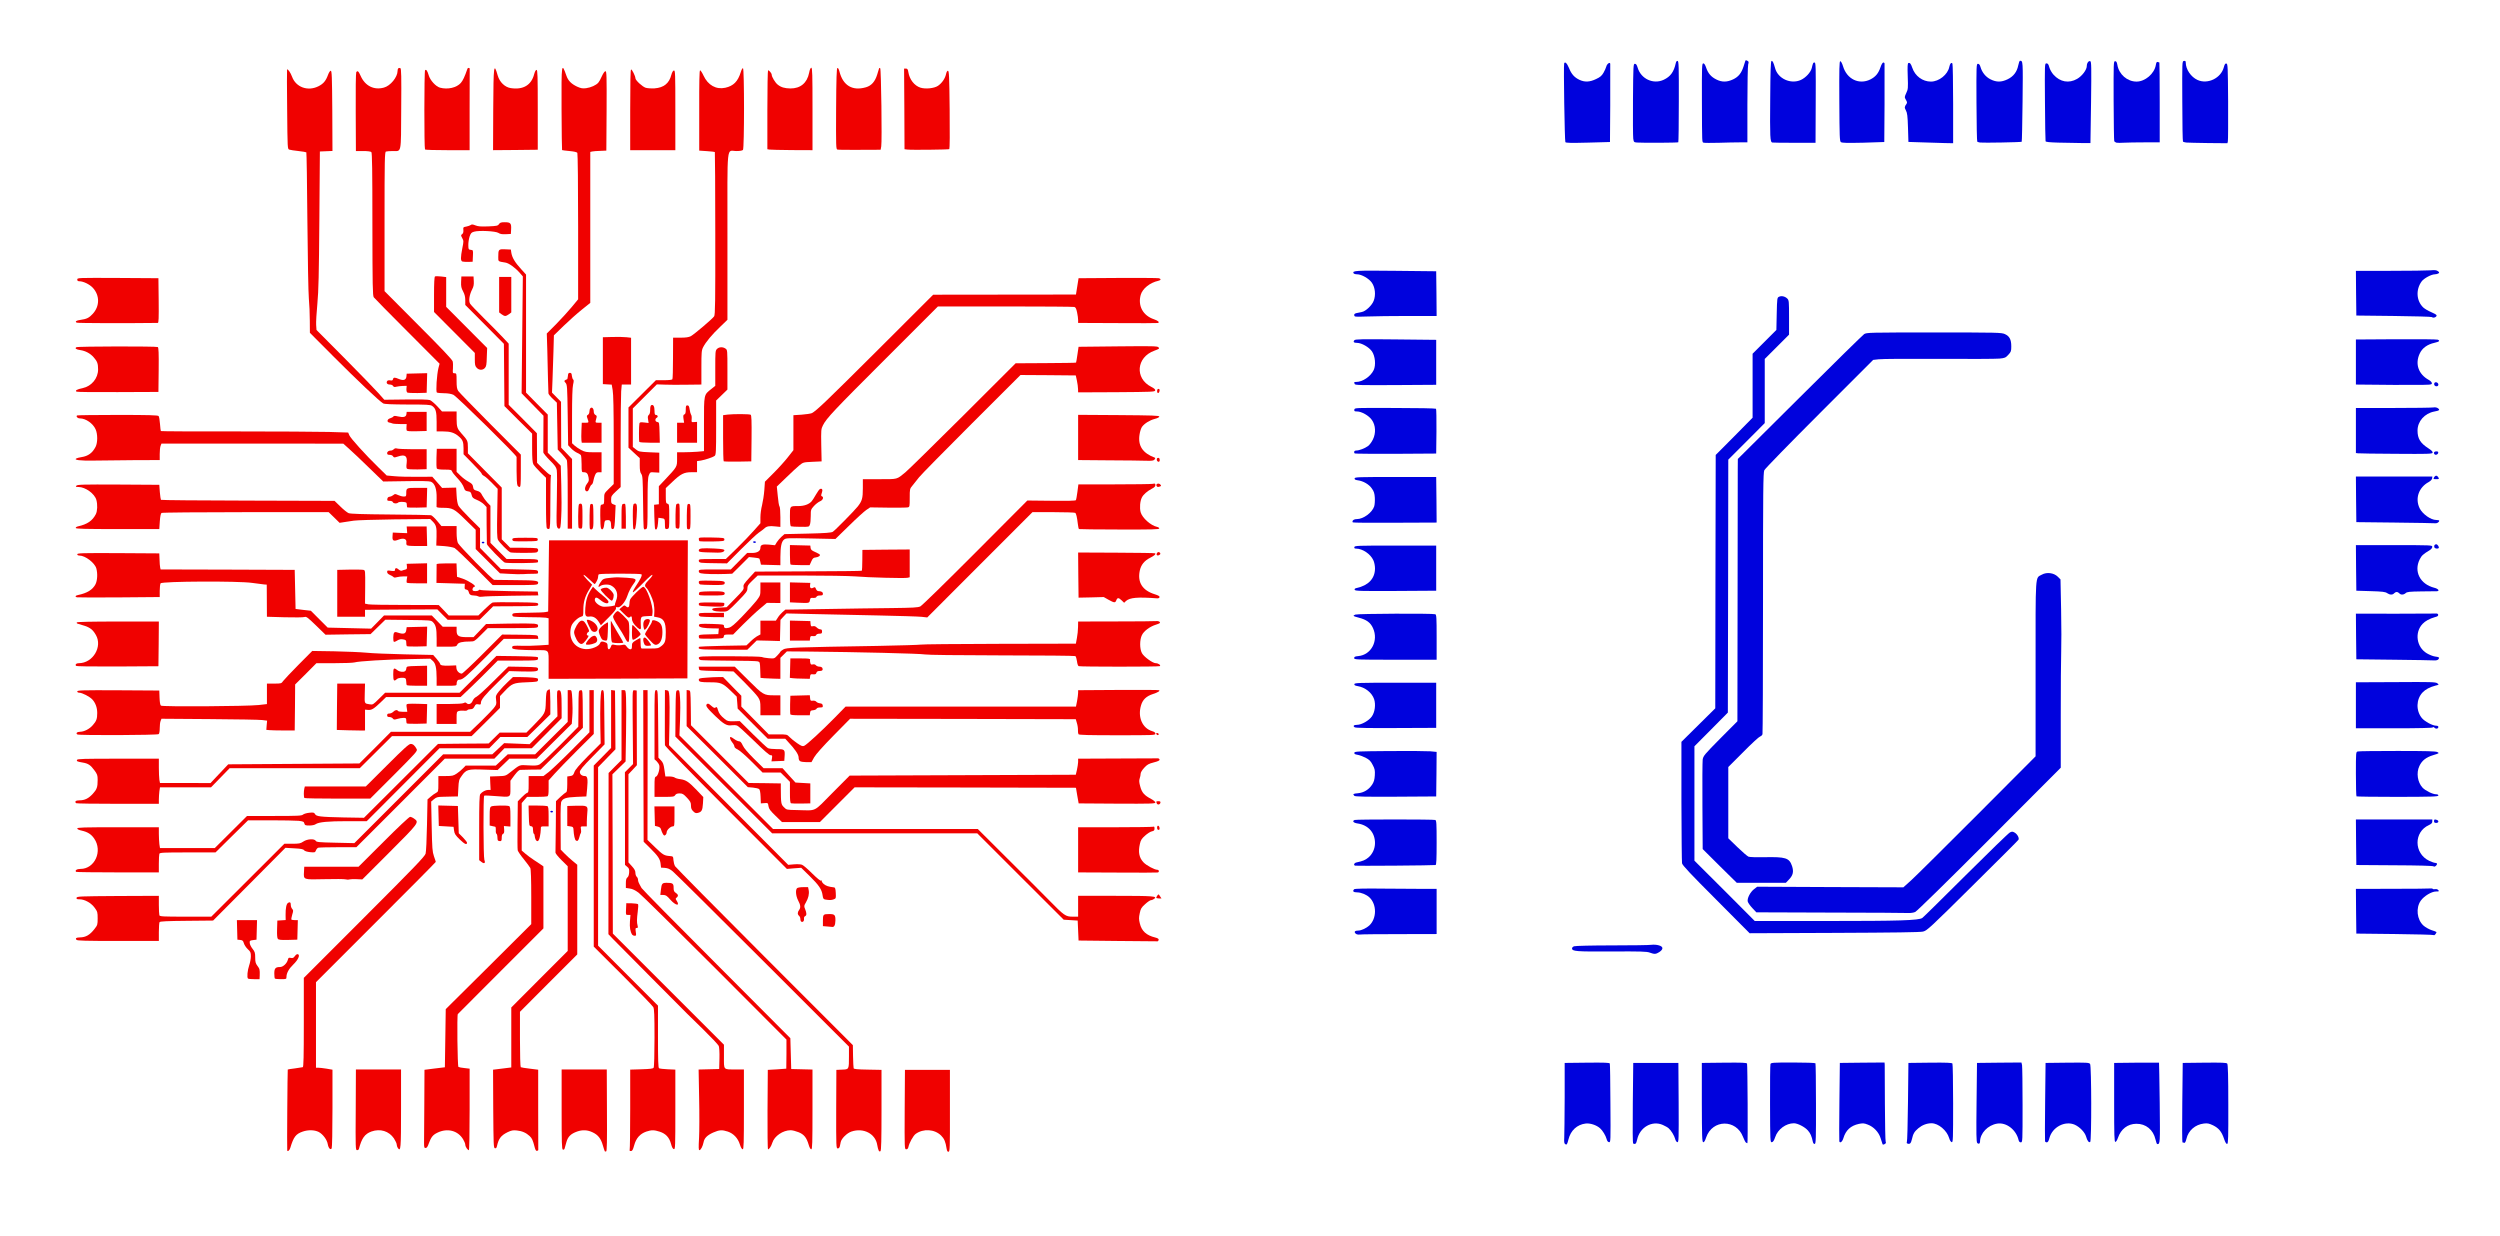 <svg class="img-fluid" id="outputsvg" xmlns="http://www.w3.org/2000/svg" style="transform: matrix(1, 0, 0, 1, 0, 0); transform-origin: 50% 50% 0px; cursor: move; transition: transform 200ms ease-in-out;" width="2880" height="1424" viewBox="0 0 28800 14240"><g id="l7X1KTy9egAQqL2xXUcBVY6" fill="rgb(240,1,0)" style="transform: none;"><g style="transform: none;"><path id="pHnlZ5EzA" d="M6967 13262 c-3 -4 -12 -34 -22 -67 -22 -79 -56 -122 -119 -151 -59 -28 -116 -30 -177 -9 -73 26 -106 58 -124 122 -9 32 -18 66 -21 75 -3 10 -11 15 -20 11 -12 -4 -14 -73 -14 -464 l0 -459 260 0 260 0 2 470 c2 362 0 471 -9 474 -7 3 -14 2 -16 -2z"></path><path id="pJqwZvrwx" d="M10122 13253 c-5 -10 -12 -38 -16 -62 -20 -131 -159 -203 -299 -155 -50 17 -114 80 -122 121 -3 13 -7 34 -10 48 -4 16 -12 25 -24 25 -18 0 -19 -15 -18 -452 l2 -453 66 -3 c80 -3 79 0 79 -156 l0 -109 -992 -991 c-546 -545 -1013 -1008 -1038 -1028 -34 -28 -56 -37 -90 -40 l-45 -3 -5 -45 c-6 -55 -30 -90 -124 -183 l-71 -70 -3 -873 -2 -874 25 0 25 0 1 268 c0 147 0 535 -1 863 l-1 595 90 87 c89 86 103 94 171 99 34 3 35 5 38 47 2 24 10 55 19 70 9 14 473 484 1032 1044 l1016 1017 2 127 c1 70 5 133 7 140 4 9 46 13 163 15 l158 3 0 463 c0 344 -3 466 -12 473 -8 7 -14 5 -21 -8z"></path><path id="pUhoueGkV" d="M10905 13233 c-12 -80 -27 -115 -63 -151 -75 -75 -206 -83 -294 -19 -28 21 -73 102 -83 150 -4 18 -12 27 -25 27 -20 0 -20 -6 -18 -457 l3 -458 259 0 259 0 0 470 c1 428 -1 470 -15 473 -13 2 -18 -7 -23 -35z"></path><path id="pFUFvBjeu" d="M3309 13253 c-4 -19 3 -928 6 -932 2 -2 39 -8 82 -13 43 -6 84 -12 91 -14 9 -3 12 -114 12 -516 l0 -513 696 -696 c584 -584 697 -702 707 -735 6 -22 13 -164 16 -332 l6 -293 35 -30 c19 -17 47 -37 63 -45 26 -14 27 -16 27 -104 l0 -90 84 0 c77 0 89 -3 128 -29 24 -16 56 -43 72 -60 l30 -31 173 0 174 0 69 -65 69 -65 158 0 157 0 188 -187 188 -187 0 -183 0 -183 23 0 c23 0 24 3 30 108 4 59 4 147 0 194 l-6 86 -203 201 -202 201 -157 0 -157 0 -68 66 -68 65 -154 -5 c-185 -7 -207 -2 -257 69 -34 46 -36 55 -41 145 l-5 95 -55 1 c-30 1 -85 2 -122 3 -57 1 -71 5 -99 28 l-32 27 6 286 c5 255 8 291 26 344 12 33 21 62 21 65 0 4 -310 317 -690 696 l-690 690 0 492 0 493 26 0 c14 0 56 5 95 11 l69 12 0 446 c0 250 -4 452 -9 460 -14 23 -37 -2 -45 -47 -8 -52 -57 -117 -105 -142 -49 -24 -120 -26 -184 -4 -79 27 -105 61 -143 188 -8 28 -32 48 -35 29z"></path><path id="pwoSqUFQ5" d="M6160 13218 c-22 -85 -31 -105 -58 -130 -40 -38 -88 -59 -148 -65 -44 -5 -62 -1 -107 20 -76 38 -102 72 -122 160 -4 20 -11 27 -23 25 -16 -3 -17 -37 -20 -454 l-2 -451 105 -13 105 -13 0 -346 0 -345 325 -326 325 -325 0 -488 0 -488 -71 -70 c-38 -38 -70 -77 -70 -87 1 -9 2 -147 4 -305 l2 -288 50 -48 c28 -26 57 -50 65 -53 11 -3 14 -24 15 -94 l0 -89 34 -5 c29 -4 36 -11 48 -45 10 -29 54 -80 158 -186 l145 -145 -4 -180 c-2 -98 -2 -236 1 -306 6 -115 8 -128 24 -128 17 0 19 18 21 313 l3 312 -142 145 c-112 114 -143 152 -143 173 0 28 24 47 59 47 29 0 35 35 25 143 l-9 92 -115 5 c-122 5 -162 19 -176 62 -3 12 -6 73 -6 137 0 64 1 182 1 262 l1 147 43 44 c23 24 66 63 95 87 l52 43 0 516 0 517 -330 330 -330 331 0 316 c0 174 4 319 9 322 4 3 52 11 105 17 l96 12 0 459 c0 252 0 461 1 466 0 4 -7 8 -15 10 -10 2 -18 -10 -26 -40z"></path><path id="p15xfNFWB3" d="M7254 13244 c3 -9 6 -219 6 -469 l0 -453 131 -4 c100 -3 132 -7 139 -18 6 -9 10 -160 10 -343 0 -266 -3 -333 -14 -355 -8 -15 -166 -178 -350 -362 l-336 -335 0 -1043 0 -1043 100 -101 100 -102 0 -333 0 -334 23 3 22 3 3 338 2 339 -100 103 -100 103 0 1028 0 1028 345 346 345 345 0 357 c0 272 3 359 12 364 7 5 52 10 100 12 l88 4 0 460 c0 432 -1 459 -17 456 -12 -2 -23 -22 -33 -61 -19 -73 -61 -118 -130 -140 -65 -21 -94 -21 -155 -1 -72 25 -117 76 -139 157 -15 54 -22 67 -38 67 -14 0 -18 -5 -14 -16z"></path><path id="pBL95dsKz" d="M4098 12785 l2 -465 260 0 260 0 0 454 c0 463 -3 497 -37 451 -7 -11 -13 -29 -13 -41 0 -12 -15 -43 -32 -70 -58 -84 -157 -115 -259 -79 -77 28 -112 76 -145 203 -2 6 -11 12 -21 12 -17 0 -18 -25 -15 -465z"></path><path id="pMKGJpKK1" d="M5376 13228 c-9 -12 -16 -31 -16 -42 0 -11 -11 -38 -24 -60 -60 -102 -182 -134 -298 -77 -52 25 -72 51 -99 125 -12 36 -23 51 -36 51 -15 0 -18 -8 -18 -57 1 -32 2 -235 3 -451 l2 -393 118 -15 117 -14 5 -335 5 -335 493 -489 492 -490 0 -314 c0 -202 -4 -320 -11 -333 -5 -11 -39 -56 -74 -100 -36 -43 -67 -90 -71 -103 -3 -13 -4 -146 -2 -294 l3 -271 45 -46 c24 -25 52 -48 62 -51 16 -5 18 -18 18 -100 l0 -94 85 0 85 0 58 -44 c32 -25 152 -138 265 -252 l207 -208 0 -243 0 -243 25 0 25 0 0 253 0 252 -191 190 c-105 105 -222 225 -260 268 l-69 77 0 89 c0 72 -3 90 -16 95 -9 3 -64 6 -124 6 l-108 0 -31 35 -31 36 0 274 0 273 43 37 c23 20 69 54 102 75 33 22 70 47 83 55 l22 16 0 357 0 357 -490 490 c-270 270 -493 493 -496 497 -11 13 -4 602 7 609 7 4 38 10 70 13 l59 7 0 469 c0 288 -4 470 -9 470 -6 0 -17 -10 -25 -22z"></path><path id="p124Ra5bVz" d="M8053 13113 c4 -76 5 -285 1 -465 l-6 -327 118 -3 119 -3 3 -120 c2 -71 -2 -130 -8 -146 -7 -15 -89 -102 -183 -194 -95 -92 -176 -172 -182 -178 -5 -6 -185 -186 -399 -401 -214 -215 -416 -419 -448 -452 l-59 -62 1 -928 1 -929 74 -75 75 -75 0 -403 0 -402 24 0 c23 0 24 3 28 88 3 48 3 233 0 411 l-5 323 -76 74 -76 74 3 917 2 918 640 640 640 640 0 136 c0 160 -11 149 138 149 l92 0 0 460 c0 395 -2 460 -14 460 -9 0 -22 -22 -33 -57 -22 -71 -72 -124 -138 -147 -67 -22 -98 -20 -169 11 -70 32 -102 64 -111 113 -9 45 -32 90 -48 90 -9 0 -10 -31 -4 -137z"></path><path id="p1BAGW4cMB" d="M8842 12783 l3 -458 105 -6 c58 -4 106 -7 108 -8 1 0 2 -76 2 -168 l0 -167 -822 -824 c-453 -453 -849 -843 -880 -867 -39 -29 -71 -45 -102 -49 l-46 -7 0 -54 c0 -40 5 -57 18 -67 11 -8 18 -29 20 -58 2 -38 -2 -48 -23 -65 l-25 -21 0 -534 -1 -534 47 -47 47 -47 -3 -359 c-2 -197 -3 -389 -2 -426 2 -65 3 -68 25 -65 l22 3 1 430 1 430 -48 52 -49 52 0 508 0 508 40 44 c29 32 40 52 40 76 0 18 7 38 15 45 8 7 15 22 15 34 0 20 8 38 41 96 7 14 396 409 864 877 l850 853 5 177 5 178 123 3 122 3 0 459 c0 392 -2 460 -14 460 -9 0 -21 -21 -30 -53 -24 -82 -54 -119 -116 -144 -30 -12 -71 -23 -91 -23 -89 0 -188 67 -212 145 -12 40 -35 75 -49 75 -5 0 -7 -206 -6 -457z"></path><path id="pzgStijKC" d="M2857 11273 c-14 -13 -6 -95 13 -150 11 -32 20 -79 20 -106 0 -44 -4 -54 -36 -83 -20 -19 -40 -50 -45 -69 -8 -28 -15 -34 -42 -37 l-32 -3 -3 -112 -3 -113 116 0 116 0 -3 113 -3 112 -40 5 c-37 5 -40 7 -38 34 1 16 16 46 33 67 26 33 30 46 30 100 0 51 5 68 25 95 27 35 29 45 27 112 l-2 42 -63 0 c-35 0 -67 -3 -70 -7z"></path><path id="psDMsjCFY" d="M3167 11273 c-4 -3 -7 -30 -7 -59 0 -59 14 -74 67 -74 34 0 78 -41 89 -83 6 -24 10 -27 34 -22 22 5 31 1 47 -21 13 -18 26 -25 36 -21 26 10 1 65 -55 119 -51 49 -78 99 -78 143 0 24 -2 25 -63 25 -35 0 -67 -3 -70 -7z"></path><path id="p1BRUITysi" d="M12875 10840 l-450 -5 -5 -115 -5 -115 -80 -5 -81 -5 -498 -497 -498 -498 -1181 0 -1182 0 -557 -557 -558 -558 2 -265 c3 -261 3 -265 24 -268 20 -3 22 3 28 88 4 50 4 168 0 261 l-7 171 539 539 539 539 1180 0 1179 0 339 338 c187 185 401 400 476 476 181 185 197 196 278 196 l63 0 0 -120 0 -120 433 0 c439 0 484 4 443 35 -11 8 -27 15 -37 15 -9 0 -39 20 -66 45 -44 39 -52 52 -63 105 -11 51 -11 71 1 118 21 88 75 137 177 162 31 8 42 16 40 27 -2 9 -7 17 -13 17 -5 1 -212 -1 -460 -4z"></path><path id="pvU7WmlsQ" d="M881 10827 c-15 -19 -4 -27 38 -28 70 -1 116 -28 171 -99 33 -42 35 -49 35 -120 0 -69 -2 -78 -34 -122 -40 -56 -115 -98 -174 -98 -31 0 -38 -3 -35 -17 3 -17 35 -18 476 -21 l472 -2 0 104 c0 57 3 111 6 120 5 14 41 16 302 16 l296 0 421 -420 421 -420 90 0 c81 0 95 -3 128 -25 45 -31 129 -36 144 -8 9 14 37 17 227 21 l217 5 512 -512 511 -511 283 0 283 0 68 -64 69 -65 147 6 146 6 161 -161 160 -160 -3 -149 c-4 -144 -3 -148 17 -151 28 -4 34 32 34 197 l0 125 -172 173 -172 173 -157 0 -158 0 -58 60 -58 60 -285 0 -286 0 -509 510 -510 510 -212 0 c-116 0 -219 3 -228 6 -9 4 -21 18 -26 32 -9 23 -13 24 -67 19 -35 -4 -61 -12 -69 -22 -9 -13 -35 -18 -113 -22 l-102 -6 -416 419 -417 419 -305 3 c-224 2 -306 6 -312 15 -4 7 -8 58 -8 115 l0 102 -469 0 c-380 0 -471 -3 -480 -13z"></path><path id="p100vt1Zf5" d="M3201 10816 c-8 -9 -11 -47 -9 -112 l3 -99 48 -3 48 -3 -1 -57 c-1 -81 9 -131 30 -142 22 -12 30 -4 30 28 0 14 7 33 16 43 14 15 14 22 0 67 -8 28 -12 53 -9 56 4 3 21 6 40 6 l34 0 -3 113 -3 112 -106 3 c-82 2 -109 -1 -118 -12z"></path><path id="pCbwczWLM" d="M7283 10768 c-23 -36 -31 -85 -26 -154 l6 -74 -27 0 c-27 0 -27 0 -24 -67 l3 -68 63 1 c35 1 67 6 72 10 4 5 3 43 -3 84 -11 88 -12 125 -2 163 6 22 4 27 -10 27 -15 0 -16 6 -11 45 7 41 5 45 -13 45 -11 0 -23 -6 -28 -12z"></path><path id="pSryPGlds" d="M9528 10673 l-48 -4 0 -63 c0 -72 4 -76 73 -76 63 0 72 10 71 76 -2 54 -14 76 -39 72 -5 -1 -31 -3 -57 -5z"></path><path id="p8vmSGawg" d="M9227 10614 c-4 -4 -7 -17 -7 -29 0 -13 -7 -28 -15 -35 -19 -16 -19 -41 0 -66 21 -28 18 -57 -10 -110 -27 -51 -33 -122 -13 -142 7 -7 38 -12 70 -12 l57 0 7 34 c8 45 -3 91 -32 142 -23 39 -23 43 -9 77 19 46 19 73 0 81 -10 4 -15 16 -13 33 3 27 -19 43 -35 27z"></path><path id="p13tD6ySjV" d="M7723 10365 c-40 -46 -53 -55 -82 -55 l-34 0 7 -62 c8 -70 15 -78 66 -78 69 0 80 8 80 56 0 35 5 47 25 60 29 19 32 36 10 54 -14 12 -14 15 0 36 43 66 -11 58 -72 -11z"></path><path id="pJ7njMuIQ" d="M9509 10363 c-23 -4 -27 -10 -33 -50 -9 -67 -42 -116 -150 -222 l-96 -94 -83 6 -82 7 -702 -703 c-412 -413 -702 -710 -703 -722 -1 -11 -2 -159 -1 -328 l1 -308 23 3 c20 3 23 10 28 73 3 39 4 180 1 315 l-5 245 687 689 686 689 67 -6 c37 -3 78 -1 92 5 15 5 67 50 117 100 61 60 96 88 104 83 8 -5 11 -4 7 3 -4 5 7 22 23 36 27 22 53 31 120 39 11 2 16 18 18 65 3 59 2 63 -23 72 -26 10 -47 11 -96 3z"></path><path id="pZNvXs2F4" d="M13320 10342 c0 -5 6 -16 13 -26 13 -17 14 -17 30 8 l17 26 -30 0 c-16 0 -30 -4 -30 -8z"></path><path id="p11GjUbR0d" d="M3980 10130 c-14 -4 -122 -5 -240 -2 -250 6 -243 8 -238 -85 l3 -58 312 0 313 0 288 -287 c164 -165 296 -288 306 -288 10 0 31 9 47 21 60 42 57 46 -284 387 l-313 313 -64 -3 c-36 -2 -74 0 -85 3 -11 4 -31 3 -45 -1z"></path><path id="p1ABB0PoOq" d="M12873 10052 l-453 -2 0 -260 0 -260 424 0 c233 0 431 -3 440 -6 12 -5 16 0 16 20 0 22 -6 28 -30 33 -17 3 -52 25 -78 49 -39 34 -51 52 -60 94 -22 95 -10 160 41 214 32 35 127 86 160 86 19 0 24 26 5 31 -7 2 -217 3 -465 1z"></path><path id="p1BYCdQsjZ" d="M877 10044 c-17 -17 8 -34 50 -34 165 0 258 -206 158 -350 -34 -50 -76 -76 -143 -91 -33 -7 -52 -16 -52 -25 0 -12 71 -14 470 -14 l470 0 0 74 c0 40 3 94 6 120 l7 46 316 0 315 0 186 -185 186 -185 314 0 c270 0 316 -2 331 -16 9 -8 42 -18 72 -21 48 -5 56 -3 66 15 15 28 59 33 330 39 l234 4 427 -426 426 -425 292 -3 291 -2 63 -62 64 -63 154 0 154 0 81 -82 c140 -143 139 -143 143 -277 3 -92 7 -119 20 -128 9 -7 19 -13 24 -13 4 0 8 65 8 145 l0 145 -132 130 -133 130 -155 0 -156 0 -64 65 -64 65 -286 0 -287 0 -419 420 -419 420 -220 0 c-227 0 -333 10 -369 35 -11 9 -43 15 -72 15 -46 0 -52 -3 -58 -24 -5 -20 -13 -24 -67 -30 -34 -3 -179 -6 -322 -6 l-259 0 -188 185 -187 185 -320 0 c-283 0 -322 2 -327 16 -3 9 -6 60 -6 115 l0 99 -473 0 c-261 0 -476 -3 -480 -6z"></path><path id="pCz5mAuFM" d="M5547 9930 l-27 -21 0 -373 c0 -283 3 -376 13 -388 22 -27 61 -48 90 -48 l29 0 -4 -77 -3 -78 90 -3 c88 -3 90 -3 143 -45 116 -91 101 -86 210 -80 77 5 104 2 127 -10 17 -9 124 -110 239 -225 l208 -210 2 -208 c1 -209 1 -209 24 -212 25 -4 24 -15 26 303 l1 129 -244 241 -243 240 -107 1 c-58 1 -116 2 -128 3 -13 0 -37 23 -67 63 l-46 62 0 88 c0 107 7 103 -169 89 -68 -6 -128 -8 -133 -5 -12 8 -10 707 2 740 15 38 -1 49 -33 24z"></path><path id="pLr1uvOex" d="M5298 9672 c-52 -50 -62 -66 -67 -103 l-6 -44 -85 -5 -85 -5 -3 -118 -3 -118 113 3 113 3 5 157 5 157 48 48 c26 27 47 54 47 60 0 30 -26 19 -82 -35z"></path><path id="pStCrhFTl" d="M5737 9683 c-4 -3 -7 -21 -7 -39 0 -18 -5 -36 -11 -39 -6 -4 -9 -23 -7 -43 1 -19 -2 -36 -7 -38 -6 -1 -22 -5 -37 -8 l-27 -6 0 -105 c0 -92 3 -106 19 -115 20 -11 178 -14 204 -4 13 5 16 25 16 121 l0 115 -37 -3 -38 -3 3 42 c2 31 -2 44 -13 48 -10 4 -15 19 -15 45 0 31 -4 39 -18 39 -10 0 -22 -3 -25 -7z"></path><path id="pxr5gzcPc" d="M6170 9671 c-5 -11 -10 -29 -10 -40 0 -11 -4 -23 -10 -26 -5 -3 -10 -24 -10 -45 0 -32 -4 -39 -22 -42 -22 -3 -23 -7 -26 -120 l-3 -118 100 0 c55 0 106 3 115 6 13 5 16 25 16 120 l0 114 -45 0 c-45 0 -45 0 -45 35 0 18 -5 57 -11 85 -11 53 -30 65 -49 31z"></path><path id="pQ19WR8GM" d="M6634 9682 c-12 -7 -24 -61 -27 -122 -2 -32 -5 -35 -37 -40 l-35 -5 0 -115 0 -115 104 -3 c128 -3 135 1 127 77 -3 31 -5 80 -6 109 l0 52 -36 0 c-36 0 -37 1 -31 34 3 19 2 37 -1 41 -4 3 -12 25 -17 47 -11 43 -22 53 -41 40z"></path><path id="pZdXPBnL2" d="M7637 9608 c-8 -13 -17 -35 -21 -50 -5 -20 -15 -30 -39 -36 l-32 -8 -3 -112 -3 -112 116 0 115 0 0 115 c0 109 -1 115 -20 115 -26 0 -70 43 -70 68 0 11 -6 25 -14 31 -12 10 -18 8 -29 -11z"></path><path id="pWz8T7bMr" d="M13330 9534 c0 -31 23 -28 28 4 2 15 -2 22 -12 22 -11 0 -16 -9 -16 -26z"></path><path id="pzFTnfIrs" d="M8934 9398 c-60 -58 -76 -79 -81 -110 -6 -39 -6 -39 -47 -36 l-41 3 -3 -77 c-2 -50 -8 -80 -17 -88 -7 -6 -40 -14 -72 -17 l-58 -5 -352 -352 -353 -351 0 -208 0 -208 23 3 c22 3 22 4 25 203 l2 200 332 332 332 333 186 2 185 3 0 55 c1 176 3 187 36 219 30 31 31 31 152 33 233 5 181 30 407 -198 l198 -199 1303 -5 1302 -5 13 -55 c7 -30 13 -72 14 -92 l0 -38 450 -2 c248 -1 458 -2 467 -2 10 -1 19 6 21 14 2 11 -16 20 -67 33 -59 15 -76 25 -110 62 -24 26 -41 54 -41 68 0 13 -5 38 -11 55 -8 24 -7 44 7 94 19 70 47 101 127 143 26 14 47 32 47 40 0 13 -55 15 -442 13 l-442 -3 -16 -90 -15 -90 -1275 -3 -1275 -2 -200 200 -200 200 -218 0 -219 0 -74 -72z"></path><path id="p2K31ZPIY" d="M7986 9346 c-20 -19 -26 -35 -26 -66 0 -35 -7 -48 -46 -90 -40 -43 -52 -50 -85 -50 -28 0 -42 6 -51 20 -12 18 -24 20 -125 20 l-113 0 0 -114 c0 -102 2 -115 18 -120 22 -7 46 -91 37 -129 -4 -14 -18 -35 -31 -48 l-24 -22 0 -399 c0 -389 0 -398 20 -398 19 0 19 10 22 389 l3 390 29 30 c24 25 31 44 40 108 l11 78 46 0 c25 0 53 6 61 12 8 7 37 16 64 19 66 9 98 30 189 125 l77 81 -4 75 c-5 79 -15 97 -60 108 -21 5 -33 1 -52 -19z"></path><path id="pzCMbHLix" d="M13326 9255 c-9 -24 -8 -25 20 -25 19 0 25 5 22 17 -4 23 -34 28 -42 8z"></path><path id="p1EbXvdcQn" d="M877 9253 c-20 -19 -5 -33 37 -33 61 0 105 -21 154 -74 48 -52 57 -78 57 -161 0 -54 -4 -66 -39 -113 -42 -58 -71 -77 -131 -87 -65 -11 -74 -15 -68 -31 4 -12 74 -14 474 -14 l469 0 0 103 c0 56 3 119 6 140 l7 37 291 0 291 1 102 -108 102 -108 755 -5 756 -5 182 -182 182 -183 456 0 456 0 122 -117 c66 -65 135 -136 152 -158 29 -37 31 -44 25 -91 -6 -48 -4 -53 33 -100 22 -27 66 -75 100 -106 l61 -58 84 0 c46 0 112 3 146 6 56 6 62 9 59 28 -3 20 -10 21 -133 26 -150 6 -167 13 -253 104 l-52 55 0 68 0 68 -163 163 -164 162 -458 0 -459 0 -186 185 -186 185 -749 0 -750 0 -107 110 -107 110 -294 0 -294 0 -7 46 c-3 26 -6 69 -6 95 l0 49 -473 0 c-261 0 -477 -3 -480 -7z"></path><path id="pRSPue5D7" d="M9113 9254 c-10 -4 -13 -39 -13 -126 l0 -121 -53 -54 -54 -53 -104 0 -104 0 -124 -124 c-70 -70 -141 -132 -163 -142 -23 -10 -38 -24 -38 -35 0 -9 -11 -31 -25 -47 -24 -29 -33 -62 -17 -62 4 0 23 11 42 25 19 14 43 25 55 25 14 0 26 13 42 48 14 31 59 83 131 155 l109 107 109 0 109 0 74 83 75 82 85 5 86 5 0 115 0 115 -105 2 c-58 1 -111 -1 -117 -3z"></path><path id="pZGL5n2Xk" d="M3507 9193 c-9 -8 -9 -80 -1 -110 l6 -23 351 0 351 0 246 -245 c193 -193 251 -245 271 -245 27 0 47 18 69 59 11 22 -1 36 -261 297 l-274 274 -376 0 c-206 0 -379 -3 -382 -7z"></path><path id="pl74GWVvm" d="M9218 8769 c-12 -6 -18 -22 -18 -44 0 -33 -42 -95 -124 -182 l-30 -33 -101 0 -100 0 -174 -174 -173 -173 -5 -69 -6 -69 -69 -67 c-93 -89 -114 -98 -236 -98 -112 0 -132 -4 -132 -30 0 -14 13 -18 83 -23 45 -4 108 -7 140 -7 l57 0 105 108 105 107 0 63 0 62 158 160 158 160 105 0 c105 0 105 0 135 31 16 17 55 49 88 71 48 33 62 38 80 30 31 -14 203 -172 349 -321 l128 -131 1327 0 1327 0 13 -65 c6 -35 12 -78 12 -94 l0 -30 463 -3 c254 -2 466 0 470 3 12 9 -13 25 -71 44 -77 25 -119 65 -138 133 -39 133 16 260 127 294 27 8 39 17 39 30 0 17 -19 18 -439 18 -332 0 -442 -3 -447 -12 -4 -7 -7 -28 -6 -48 1 -19 -4 -55 -12 -80 l-13 -45 -1300 -3 -1300 -2 -191 194 c-122 124 -203 215 -223 250 l-31 56 -56 0 c-32 0 -65 -5 -74 -11z"></path><path id="pqVrEQa5I" d="M8893 8735 c5 -31 3 -35 -16 -35 -15 0 -77 -54 -191 -166 -93 -91 -180 -170 -194 -175 -15 -6 -43 -7 -63 -4 -54 9 -93 -13 -190 -107 -99 -96 -115 -120 -95 -137 11 -10 22 -5 50 20 29 25 39 29 50 19 12 -9 17 -5 26 27 13 43 30 66 79 106 30 25 40 27 103 26 l70 -2 151 150 c84 83 162 156 174 162 12 6 58 11 102 11 92 0 95 4 89 91 l-3 44 -74 3 -74 3 6 -36z"></path><path id="pGLTtuc4a" d="M891 8461 c-21 -14 -3 -31 32 -31 47 -1 108 -32 145 -75 43 -48 52 -74 52 -141 0 -63 -20 -117 -58 -158 -31 -32 -116 -76 -149 -76 -14 0 -23 -6 -23 -15 0 -13 57 -15 473 -13 l472 3 3 82 c2 52 7 85 16 92 17 14 986 8 1126 -7 52 -6 95 -11 95 -11 0 -1 0 -54 0 -118 l0 -118 83 0 c82 0 84 -1 104 -30 12 -16 92 -101 178 -188 l157 -158 254 4 c140 3 306 10 369 16 63 7 262 15 443 19 l327 7 40 45 c21 25 39 50 40 57 0 18 35 25 113 21 l72 -3 3 32 c3 33 33 63 62 63 8 0 116 -101 240 -225 l225 -225 205 2 c204 3 205 3 208 26 l3 22 -199 0 -199 0 -219 221 c-215 216 -253 249 -292 249 -21 0 -32 18 -32 51 0 18 -8 19 -115 19 l-115 0 0 -87 c-1 -122 -12 -172 -46 -201 l-27 -24 -236 5 c-267 4 -591 24 -637 38 -17 5 -122 9 -235 9 l-204 0 -122 123 -123 122 -2 265 -3 265 -130 0 c-71 0 -145 -2 -164 -4 l-33 -3 4 -53 5 -53 -56 -7 c-31 -4 -305 -9 -609 -11 l-552 -4 -10 25 c-6 15 -10 52 -10 84 0 35 -5 63 -12 68 -16 13 -917 16 -937 4z"></path><path id="pgIjsLPf3" d="M13327 8464 c-4 -4 -7 -11 -7 -15 0 -10 24 -5 28 6 4 12 -12 18 -21 9z"></path><path id="paTbU7tOJ" d="M4012 8413 l-132 -4 2 -267 3 -267 160 0 160 0 -3 113 c-3 122 -6 116 59 126 33 6 39 2 105 -64 l71 -70 428 0 429 0 213 -212 212 -212 233 3 c128 1 237 6 242 11 5 5 6 16 3 24 -6 14 -37 16 -235 16 l-228 0 -95 96 c-52 53 -148 148 -213 210 l-120 114 -429 0 -429 0 -66 64 c-79 75 -102 88 -145 84 l-32 -3 0 120 0 120 -30 1 c-16 0 -90 -1 -163 -3z"></path><path id="p1G6sg5tUr" d="M4687 8334 c-4 -4 -7 -20 -7 -36 0 -25 -4 -28 -31 -28 -18 0 -50 5 -72 12 -34 10 -41 10 -52 -5 -7 -9 -24 -17 -39 -17 -19 0 -26 -5 -26 -20 0 -15 7 -20 25 -20 14 0 34 -9 45 -20 22 -22 45 -26 55 -10 3 6 29 10 57 10 l50 0 -6 -44 c-7 -43 -6 -45 21 -48 15 -2 70 -2 121 0 l93 3 -3 112 -3 112 -111 3 c-60 1 -113 -1 -117 -4z"></path><path id="pRDOn2pGo" d="M5030 8225 l0 -115 146 0 c86 0 154 -4 166 -11 14 -8 23 -8 31 0 23 23 56 12 71 -24 9 -21 26 -40 43 -47 15 -6 105 -87 198 -180 l171 -169 169 3 c165 3 170 4 173 24 4 29 -22 33 -193 29 l-140 -4 -133 132 c-149 146 -192 199 -192 233 0 21 -4 23 -29 18 -25 -5 -32 -2 -45 25 -13 24 -23 31 -46 31 -16 0 -32 5 -36 11 -3 6 -22 9 -43 6 -20 -2 -46 0 -58 4 -21 8 -23 15 -23 79 l0 70 -115 0 -115 0 0 -115z"></path><path id="pfhfgTZV8" d="M8760 8157 c0 -75 -3 -88 -29 -128 -16 -24 -86 -100 -155 -169 l-126 -125 -198 -5 c-195 -5 -197 -5 -200 -27 l-3 -23 207 0 208 0 156 155 c172 171 179 175 297 175 l73 0 0 115 0 115 -115 0 -115 0 0 -83z"></path><path id="pwAKy7uHW" d="M9104 8227 c-2 -7 -3 -58 -2 -113 l3 -99 112 -3 112 -3 3 33 c3 30 6 33 32 30 16 -2 33 3 40 12 6 8 25 16 41 18 22 2 31 9 33 26 3 19 -1 22 -31 22 -21 0 -37 6 -40 14 -3 8 -21 16 -39 18 -28 2 -34 7 -36 31 l-3 27 -110 0 c-82 0 -111 -3 -115 -13z"></path><path id="p7huvbZf0" d="M4687 7893 c-4 -3 -7 -21 -7 -39 0 -18 -4 -35 -10 -39 -20 -13 -81 -8 -98 8 -34 31 -42 21 -42 -53 0 -76 6 -82 47 -50 26 20 68 26 89 12 7 -4 14 -18 15 -32 4 -25 5 -25 122 -28 l117 -3 0 116 0 115 -113 0 c-63 0 -117 -3 -120 -7z"></path><path id="p4imVSMMX" d="M6320 7661 c0 -187 15 -171 -156 -171 -61 0 -145 -3 -187 -6 -66 -6 -77 -10 -77 -25 0 -21 12 -23 128 -19 40 1 122 -1 183 -5 l109 -7 0 -153 0 -152 -31 -7 c-17 -3 -106 -6 -198 -6 -91 0 -172 -4 -180 -9 -8 -5 -11 -16 -8 -25 6 -14 31 -16 179 -17 95 -1 187 -4 203 -8 l30 -6 5 -410 5 -410 799 0 800 0 -3 795 -2 795 -800 3 -799 2 0 -159z m532 -203 c31 -13 53 -30 59 -45 9 -25 24 -28 63 -13 21 8 26 16 26 45 0 43 21 47 37 6 10 -28 13 -29 49 -21 22 5 56 5 77 1 34 -8 39 -7 58 20 11 16 29 29 40 29 15 0 19 -7 19 -38 0 -33 4 -40 45 -65 25 -15 48 -27 50 -27 3 0 5 27 5 60 0 41 4 60 13 61 6 0 52 0 100 0 80 0 92 -2 123 -26 46 -35 54 -59 54 -161 0 -118 -24 -161 -98 -173 l-37 -7 3 -52 c2 -29 -2 -76 -8 -105 -14 -59 -61 -157 -84 -176 -26 -22 -19 -42 31 -93 26 -26 43 -51 39 -55 -4 -4 -29 15 -56 42 -141 143 -170 169 -170 154 0 -8 15 -37 33 -63 55 -82 78 -129 67 -140 -10 -10 -475 -10 -491 0 -5 3 -9 16 -9 30 0 20 -15 53 -37 83 -2 3 -30 -22 -63 -54 -33 -32 -63 -56 -67 -52 -4 4 17 31 45 60 l53 53 -36 60 c-47 78 -65 142 -65 230 0 68 -1 72 -25 78 -35 9 -96 65 -111 103 -8 18 -14 55 -14 83 0 146 140 229 282 168z"></path><path id="pQZfCQc7g" d="M7420 7414 c-19 -48 -9 -82 18 -65 15 9 62 72 62 83 0 4 -16 8 -35 8 -29 0 -37 -5 -45 -26z"></path><path id="pP73JQJoL" d="M6750 7420 c0 -22 50 -81 78 -91 21 -8 29 -7 39 7 21 29 16 60 -12 72 -43 20 -105 26 -105 12z"></path><path id="pg1sEaiLT" d="M7483 7372 c-29 -31 -53 -61 -53 -67 0 -5 18 -37 40 -70 22 -33 40 -65 40 -72 0 -21 18 -24 54 -9 51 21 67 53 67 129 0 70 -18 119 -50 137 -32 17 -44 11 -98 -48z"></path><path id="pj2wlzUe2" d="M6662 7397 c-12 -13 -29 -44 -38 -69 -14 -41 -14 -50 0 -83 24 -57 55 -95 78 -95 24 0 40 19 69 79 19 40 19 45 5 53 -18 10 -22 38 -6 38 17 0 11 15 -22 58 -37 48 -55 52 -86 19z"></path><path id="pIetHFc4M" d="M7058 7403 c-14 -3 -17 -23 -20 -126 -2 -67 -2 -124 -1 -125 1 -2 13 18 26 45 14 26 46 82 71 123 25 41 46 78 46 82 0 8 -92 9 -122 1z"></path><path id="pzNYnE2eW" d="M7222 7387 c-5 -6 -19 -30 -30 -53 -11 -22 -39 -68 -61 -101 -22 -34 -48 -77 -57 -96 -16 -34 -16 -36 5 -66 12 -17 29 -31 38 -31 15 0 106 89 124 122 12 21 12 225 0 232 -5 3 -13 0 -19 -7z"></path><path id="ppODxsPWU" d="M6938 7368 c-8 -7 -22 -34 -31 -59 -14 -42 -13 -47 5 -72 18 -25 86 -73 92 -66 1 2 1 50 -2 107 -4 97 -5 102 -26 102 -12 0 -29 -6 -38 -12z"></path><path id="prQqKPZ8T" d="M7280 7285 c0 -47 3 -85 6 -85 12 0 94 91 94 105 0 15 -66 65 -87 65 -10 0 -13 -23 -13 -85z"></path><path id="pfeOcKNIg" d="M6818 7268 c-13 -11 -58 -106 -58 -122 0 -13 35 -5 67 15 44 27 68 72 53 99 -12 23 -39 26 -62 8z"></path><path id="p103d3K0aP" d="M7414 7224 c-10 -53 5 -88 39 -92 17 -2 29 2 33 11 6 17 -27 87 -50 106 -13 11 -16 7 -22 -25z"></path><path id="p12rvwdq7q" d="M7340 7227 c-39 -34 -60 -69 -60 -99 0 -30 -9 -35 -28 -16 -9 9 -24 -1 -64 -41 l-53 -53 29 -24 c26 -23 29 -24 47 -9 24 22 39 11 40 -28 0 -18 4 -40 8 -50 11 -28 133 -147 151 -147 38 0 115 216 107 298 l-4 37 -61 3 c-57 3 -62 5 -68 28 -4 14 -4 47 -2 75 6 55 -3 61 -42 26z"></path><path id="p16RlC7idv" d="M6896 7161 c-29 -45 -65 -65 -109 -58 -42 6 -51 -13 -44 -101 6 -86 25 -148 63 -205 l25 -38 28 28 c15 15 55 50 89 77 35 28 62 58 62 68 0 30 -44 21 -90 -17 -46 -38 -63 -40 -68 -8 -5 32 60 83 107 83 58 0 131 -12 126 -20 -3 -4 2 -24 10 -44 33 -78 11 -147 -57 -182 -32 -16 -101 -12 -126 9 -25 20 -23 -2 4 -42 29 -44 35 -47 129 -56 71 -6 55 -6 178 1 106 7 117 15 79 65 -31 41 -59 94 -76 146 -23 69 -81 136 -111 129 -18 -5 -22 -2 -19 12 3 11 -24 45 -85 106 l-89 89 -26 -42z"></path><path id="pLcnOYgBK" d="M6977 6862 c-31 -32 -57 -63 -57 -69 0 -11 32 -23 66 -23 25 0 84 59 84 85 0 34 -12 65 -24 65 -6 0 -37 -26 -69 -58z"></path><path id="pVh9qMGOz" d="M8803 7813 l-42 -4 -3 -92 c-3 -88 -4 -91 -28 -98 -14 -4 -162 -8 -330 -8 -168 -1 -315 -4 -327 -7 -14 -4 -23 -14 -23 -25 0 -18 14 -19 356 -19 195 0 363 4 372 9 9 5 45 11 80 14 62 5 63 4 97 -32 19 -20 35 -39 35 -43 0 -3 15 -15 33 -26 36 -22 124 -25 1087 -41 261 -5 484 -12 496 -15 11 -4 418 -8 904 -9 l884 -2 12 -65 c7 -36 13 -93 13 -127 l1 -63 438 -1 c240 0 449 -2 464 -4 15 -2 32 3 38 10 9 11 1 17 -43 31 -71 22 -139 73 -162 120 -27 55 -27 158 0 208 22 42 124 116 159 116 30 0 63 24 47 34 -13 8 -914 8 -935 0 -7 -3 -16 -27 -19 -56 -4 -28 -12 -55 -19 -60 -7 -4 -389 -8 -848 -8 -520 -1 -854 -5 -885 -11 -48 -10 -798 -28 -1335 -33 l-255 -2 -37 37 -38 37 0 121 0 121 -72 -2 c-40 -1 -92 -3 -115 -5z"></path><path id="p1FogIz0Rp" d="M9132 7813 l-33 -4 3 -112 3 -112 115 0 c95 0 114 3 112 14 -2 8 -1 25 3 38 4 18 10 22 28 17 15 -3 28 0 36 10 8 9 26 16 41 16 16 0 30 7 34 16 9 23 -2 34 -34 34 -20 0 -31 6 -35 21 -5 16 -14 19 -38 17 -28 -3 -32 0 -35 25 l-3 27 -82 -2 c-45 0 -97 -3 -115 -5z"></path><path id="p10L3Jaf0j" d="M875 7670 c-10 -17 4 -30 33 -30 162 0 276 -190 196 -326 -43 -74 -72 -91 -212 -130 -7 -2 -10 -8 -7 -14 4 -6 171 -10 476 -10 l469 0 -2 258 -3 257 -472 3 c-309 1 -474 -1 -478 -8z"></path><path id="pcCJE7Sqb" d="M8133 7482 c-46 -1 -83 -7 -83 -12 0 -6 0 -13 0 -17 0 -5 124 -10 275 -13 l274 -5 48 -46 c26 -26 63 -54 81 -63 l32 -17 0 -79 0 -80 89 0 89 0 22 -34 c11 -19 36 -48 54 -64 l33 -29 464 -7 c255 -5 598 -9 761 -11 245 -3 303 -6 330 -19 19 -9 303 -287 633 -618 l600 -602 276 3 c188 2 279 0 283 -7 4 -6 12 -50 18 -97 l11 -85 412 0 c227 0 427 -3 444 -6 27 -6 31 -4 31 15 0 14 -12 27 -39 40 -52 27 -99 67 -116 101 -22 42 -28 120 -15 170 18 66 116 154 190 170 14 3 25 11 25 18 0 11 -85 13 -459 12 -253 0 -462 -3 -466 -5 -4 -3 -10 -28 -13 -57 -10 -84 -19 -122 -31 -130 -6 -4 -119 -8 -252 -8 l-240 0 -606 606 -606 607 -63 -7 c-35 -4 -262 -11 -504 -16 -242 -5 -578 -12 -747 -16 l-308 -7 -35 37 -34 37 -3 122 -3 122 -134 -4 -133 -3 -54 53 -55 54 -197 0 c-108 0 -234 -1 -279 -3z"></path><path id="p12O3nYOA4" d="M4687 7444 c-4 -4 -7 -22 -7 -40 0 -29 -4 -32 -35 -38 -27 -5 -44 -2 -69 13 -18 12 -36 18 -39 14 -10 -10 -8 -86 2 -102 8 -12 16 -13 48 -2 62 20 87 12 93 -29 l5 -35 118 -3 118 -3 -3 113 -3 113 -111 3 c-60 1 -113 -1 -117 -4z"></path><path id="poJ2KQsLx" d="M5030 7352 c0 -112 -9 -151 -42 -184 -23 -23 -25 -23 -286 -26 l-263 -3 -85 83 -85 83 -260 3 -259 4 -109 -106 c-97 -94 -112 -105 -133 -98 -12 5 -115 6 -228 3 l-205 -6 -1 -185 -1 -185 -29 -2 c-16 -1 -78 -9 -139 -18 -155 -23 -1040 -19 -1055 5 -5 8 -10 47 -10 87 l0 71 -467 4 c-258 2 -476 1 -485 -1 -27 -5 -21 -20 10 -26 106 -22 169 -61 202 -124 22 -44 26 -122 10 -182 -18 -65 -128 -149 -195 -149 -16 0 -25 -6 -25 -15 0 -13 57 -15 473 -13 l472 3 3 70 c1 39 4 80 7 92 l5 23 773 2 772 3 5 225 5 225 88 11 88 10 97 97 97 97 250 6 250 6 75 -76 74 -76 275 0 275 0 63 65 63 65 80 0 80 0 0 44 c0 62 22 76 120 76 l75 0 72 -75 72 -76 253 -5 c139 -3 275 -2 301 1 42 6 48 10 45 29 -3 21 -4 21 -291 22 l-288 0 -77 77 c-74 74 -79 77 -123 77 -93 0 -140 11 -151 36 -11 23 -15 24 -125 24 l-113 0 0 -98z"></path><path id="pyF3a64Ll" d="M9100 7265 l0 -116 118 3 117 3 3 33 c3 28 6 31 27 26 16 -4 30 1 44 15 12 12 30 21 41 21 15 0 20 7 20 25 0 21 -5 25 -30 25 -18 0 -33 6 -37 15 -4 11 -16 15 -37 13 -27 -3 -31 0 -34 25 l-3 27 -115 0 -114 0 0 -115z"></path><path id="psojy6a9t" d="M8057 7354 c-4 -4 -7 -15 -7 -25 0 -16 12 -19 113 -21 l112 -3 3 -32 3 -33 -68 -1 c-102 -1 -157 -11 -161 -30 -4 -24 9 -25 156 -21 120 4 132 6 132 22 0 27 15 32 58 21 29 -8 64 -38 152 -129 63 -65 136 -146 163 -180 46 -62 47 -63 47 -137 l0 -75 115 0 115 0 0 119 0 118 -78 -1 -78 -1 -79 67 c-44 36 -132 119 -195 182 l-115 116 -52 0 c-46 0 -52 2 -55 23 -3 21 -7 22 -139 25 -74 1 -138 -1 -142 -4z"></path><path id="pR6yNqiiG" d="M5097 7080 l-59 -60 -417 2 -416 3 0 40 0 40 -160 0 -160 0 0 -270 0 -270 140 -3 c77 -1 150 0 162 3 21 5 21 8 20 197 l-2 192 40 8 c22 4 213 7 425 7 l384 1 58 60 57 60 171 0 171 0 72 -71 c40 -39 81 -74 92 -78 11 -3 134 -5 273 -3 241 3 252 4 252 23 0 22 10 21 -317 23 l-202 1 -78 78 -78 77 -184 0 -184 0 -60 -60z"></path><path id="pyMMmdNmu" d="M8073 7103 c-15 -3 -23 -12 -23 -24 0 -18 8 -19 145 -19 l145 0 0 25 0 25 -122 -1 c-68 -1 -133 -4 -145 -6z"></path><path id="p1Bpv5IyuR" d="M8250 7042 c-30 -5 -45 -12 -45 -22 0 -12 18 -16 83 -20 l83 -5 100 -102 c90 -91 100 -105 95 -130 -5 -24 4 -38 63 -103 l69 -75 613 -3 c337 -1 615 -4 617 -7 3 -3 6 -58 6 -122 l1 -118 273 -3 272 -2 0 160 0 160 -25 6 c-32 8 -452 -3 -605 -16 -63 -5 -341 -10 -618 -10 l-503 0 -60 57 c-50 48 -59 61 -59 92 0 32 -12 48 -112 150 -108 110 -113 114 -157 117 -25 1 -66 -1 -91 -4z"></path><path id="pbHmtdVZ2" d="M8118 6983 c-60 -3 -68 -6 -68 -23 0 -19 8 -20 143 -20 79 0 146 3 149 6 3 3 4 14 1 25 -6 20 -33 22 -225 12z"></path><path id="p19AqIP7UR" d="M9183 6943 l-83 -4 0 -115 0 -115 118 3 117 3 -3 27 c-4 32 11 43 38 28 17 -9 22 -7 30 15 6 15 17 25 29 25 33 0 51 11 51 31 0 15 -7 19 -34 19 -21 0 -36 6 -40 15 -3 10 -16 14 -38 13 -29 -3 -33 0 -38 27 -6 34 -6 34 -147 28z"></path><path id="pKdLS3IRL" d="M12770 6909 l-55 -31 -145 4 -145 3 -3 -260 -2 -260 441 2 c243 1 444 4 446 7 10 10 -9 27 -56 51 -68 34 -107 82 -121 150 -28 135 31 227 173 271 41 13 57 22 55 33 -2 10 -13 15 -28 14 -225 -17 -313 -9 -358 30 l-22 21 -28 -27 c-35 -34 -50 -34 -62 -2 -12 32 -23 31 -90 -6z"></path><path id="p63HCVwBI" d="M5510 6870 c-8 -5 -31 -10 -51 -10 -38 0 -54 -12 -61 -45 -2 -12 -13 -21 -26 -23 -18 -3 -21 -9 -19 -35 l2 -32 -163 -5 -164 -5 1 -102 c0 -57 0 -107 1 -113 0 -6 45 -10 115 -10 l114 0 3 78 3 77 62 20 c69 23 168 88 141 93 -18 3 -31 29 -22 43 7 13 61 11 69 -2 4 -6 14 -7 24 -2 9 4 160 10 336 13 l320 5 3 22 3 22 -308 4 c-169 2 -321 7 -338 11 -16 3 -37 2 -45 -4z"></path><path id="prXfPEyJf" d="M8052 6838 c3 -22 6 -23 138 -26 138 -2 168 4 157 32 -5 14 -28 16 -152 16 -146 0 -146 0 -143 -22z"></path><path id="pzkSXiAtL" d="M5470 6534 c-113 -113 -218 -212 -234 -221 -16 -8 -70 -18 -120 -22 l-90 -6 3 -100 c3 -111 -4 -137 -45 -178 l-28 -28 -411 4 c-225 3 -437 10 -470 15 -33 5 -83 13 -112 17 l-51 8 -63 -62 -63 -61 -955 0 c-536 0 -962 4 -970 9 -9 6 -16 38 -20 97 l-6 89 -479 0 c-367 0 -480 -3 -483 -12 -3 -7 8 -15 24 -19 109 -24 168 -65 207 -141 18 -36 21 -110 6 -164 -20 -72 -127 -149 -206 -149 -31 0 -35 -2 -24 -15 11 -13 74 -15 484 -13 l471 3 6 83 c4 45 10 86 13 90 4 4 456 8 1004 9 l996 3 66 64 c36 36 79 70 95 77 22 9 156 13 480 16 248 2 459 6 470 8 11 3 43 32 70 65 l50 60 88 0 87 0 0 80 c0 46 6 95 14 113 14 35 399 427 419 427 7 1 119 2 249 3 243 2 268 6 255 41 -6 14 -39 16 -264 16 l-258 0 -205 -206z"></path><path id="pOlq9xx62" d="M8068 6733 c-10 -2 -18 -13 -18 -24 0 -22 2 -22 175 -19 113 1 132 7 122 34 -5 14 -27 16 -134 15 -70 -1 -136 -3 -145 -6z"></path><path id="pIGtmHgnJ" d="M4687 6713 c-4 -4 -4 -22 -1 -40 l6 -33 -43 0 c-24 0 -59 4 -76 9 -22 6 -35 6 -39 -1 -4 -5 -22 -16 -40 -24 -23 -10 -34 -21 -34 -35 0 -18 4 -20 45 -13 37 5 45 3 45 -9 0 -26 18 -29 42 -7 13 12 29 18 38 14 8 -4 25 -9 38 -12 19 -4 22 -10 20 -36 l-3 -31 118 -3 117 -3 0 116 0 115 -113 0 c-63 0 -117 -3 -120 -7z"></path><path id="pYqsMVToD" d="M5868 6611 l-108 -6 -140 -140 -140 -140 0 -111 0 -111 -118 -115 c-131 -129 -149 -138 -264 -138 -47 0 -68 -4 -69 -12 -1 -7 0 -52 1 -100 2 -105 -21 -171 -67 -189 -19 -7 -113 -9 -288 -6 l-260 4 -161 -156 c-88 -86 -191 -184 -230 -218 l-69 -62 -1048 -1 -1047 0 -10 26 c-6 14 -10 57 -10 95 l0 69 -297 1 c-164 1 -371 3 -461 5 -159 3 -237 -7 -202 -25 8 -5 35 -11 59 -15 77 -12 125 -47 162 -118 25 -49 25 -148 0 -203 -30 -67 -113 -125 -180 -125 -27 0 -47 -20 -34 -34 4 -3 214 -6 468 -6 358 0 465 3 472 13 6 6 13 47 16 90 3 44 8 81 10 83 3 3 389 5 858 4 470 0 954 3 1077 6 l223 7 13 31 c15 36 187 226 332 367 l99 97 90 8 c50 5 168 8 263 7 l172 -1 57 65 56 64 81 -2 81 -2 5 89 c3 57 11 100 22 121 10 17 70 83 133 146 l115 114 0 113 0 112 119 121 120 122 213 5 c212 5 213 5 216 28 3 21 0 22 -60 22 -35 0 -85 2 -113 4 -27 2 -98 1 -157 -3z"></path><path id="pl7jbZ1Qi" d="M8187 6613 c-118 -4 -137 -8 -137 -33 0 -19 7 -20 184 -20 l185 0 94 -95 94 -95 57 0 c60 0 96 -22 96 -59 0 -35 25 -44 99 -37 l69 7 21 -35 c12 -19 37 -48 55 -64 l33 -29 268 -6 c207 -5 272 -10 289 -21 28 -18 244 -238 287 -291 50 -64 59 -94 59 -210 l0 -105 193 0 c214 0 194 5 297 -79 30 -24 328 -317 663 -650 l607 -606 346 -2 c190 -1 348 -3 350 -6 2 -2 9 -44 16 -93 l13 -89 453 -5 c408 -4 455 -3 468 11 13 15 8 18 -48 39 -208 75 -228 319 -36 416 34 17 48 30 46 42 -3 16 -38 17 -446 20 l-442 2 -1 -37 c0 -21 -6 -65 -13 -98 l-13 -60 -318 -3 -319 -2 -563 562 c-310 310 -583 587 -606 617 -23 29 -57 71 -74 93 -33 39 -33 41 -33 144 0 99 -1 104 -22 109 -13 3 -116 4 -229 3 l-205 -3 -45 30 c-24 17 -114 98 -199 182 l-156 152 -284 -6 c-271 -5 -286 -5 -308 13 -30 24 -41 80 -42 202 l0 93 -112 -3 -112 -3 -7 -33 c-4 -18 -9 -35 -12 -38 -3 -3 -30 -8 -62 -11 l-57 -6 -96 96 -97 96 -78 3 c-43 2 -120 2 -170 1z"></path><path id="pQi8D2Kn5" d="M9107 6503 c-4 -3 -7 -55 -7 -115 l0 -109 118 3 117 3 3 27 c3 21 13 30 52 47 27 12 51 25 54 30 8 13 -15 29 -49 33 -24 2 -34 11 -49 46 l-19 42 -107 0 c-59 0 -110 -3 -113 -7z"></path><path id="pR0icWDVy" d="M5815 6481 c-25 -11 -205 -196 -206 -213 -1 -7 -2 -106 -3 -220 l-1 -207 -29 -30 c-16 -17 -53 -40 -82 -52 -46 -19 -54 -27 -61 -58 -8 -31 -13 -37 -43 -41 -26 -4 -35 -11 -43 -35 -12 -38 -41 -79 -90 -130 -21 -22 -43 -50 -48 -62 -8 -21 -15 -23 -88 -23 -51 0 -82 -4 -88 -12 -5 -7 -7 -61 -5 -120 l4 -108 114 0 114 0 0 133 0 133 45 44 c24 24 66 55 92 69 40 22 49 32 53 60 4 30 10 36 45 45 33 9 44 19 62 56 13 24 39 60 58 80 l35 36 0 214 0 214 93 93 93 93 177 0 c151 0 179 2 184 15 3 9 2 19 -2 23 -10 10 -356 13 -380 3z"></path><path id="pkDyRvnDo" d="M8083 6483 c-25 -3 -33 -9 -33 -24 0 -18 8 -19 155 -19 l156 0 126 -122 c69 -68 159 -161 199 -207 l74 -83 0 -68 c0 -37 8 -100 19 -141 10 -41 22 -118 26 -172 l7 -98 97 -97 c54 -53 128 -135 165 -182 l66 -84 0 -202 0 -201 95 -6 c53 -4 105 -12 118 -18 54 -29 159 -129 760 -728 l637 -636 823 -1 822 -1 15 -94 15 -94 450 -3 c248 -1 460 0 473 3 30 7 28 23 -5 30 -96 21 -182 90 -202 162 -35 126 26 239 153 281 49 17 69 36 44 43 -7 2 -217 3 -465 1 l-453 -2 0 -32 c0 -18 -5 -58 -12 -89 -9 -44 -17 -59 -32 -63 -12 -3 -370 -6 -796 -6 l-775 0 -598 598 c-602 601 -686 690 -727 772 -21 42 -22 53 -19 230 l4 185 -106 5 c-105 5 -106 5 -153 43 -25 21 -94 84 -151 140 l-106 102 11 109 c5 60 14 114 20 120 6 6 10 59 10 123 l0 113 -59 -6 c-69 -8 -99 -2 -126 24 -11 10 -40 32 -65 49 -25 17 -117 104 -205 192 l-160 161 -130 -2 c-71 0 -145 -3 -162 -5z"></path><path id="pygWqyBDl" d="M13327 6394 c-9 -10 4 -34 18 -34 20 0 30 21 14 31 -17 10 -24 11 -32 3z"></path><path id="pZYqU7mPk" d="M5880 6363 c-25 -9 -131 -116 -144 -146 -10 -21 -12 -100 -8 -307 l5 -279 -64 -66 c-35 -37 -76 -73 -91 -81 -16 -8 -28 -20 -28 -26 0 -7 -47 -60 -105 -118 l-105 -107 0 -69 c-1 -76 -10 -99 -57 -138 -50 -42 -95 -56 -178 -56 l-75 0 0 -110 c0 -119 -10 -155 -52 -184 -19 -14 -63 -16 -283 -16 -185 -1 -266 -4 -281 -13 -42 -23 -311 -278 -576 -544 l-268 -269 -1 -139 c0 -77 -5 -192 -11 -255 -6 -63 -13 -467 -17 -897 -3 -430 -9 -784 -12 -788 -4 -3 -44 -10 -90 -15 -46 -5 -94 -12 -105 -16 -22 -6 -22 -7 -26 -462 -3 -252 -3 -459 -1 -461 8 -11 41 37 58 84 44 120 181 170 303 109 58 -29 86 -63 111 -132 10 -27 23 -47 31 -47 13 0 15 66 18 462 l2 462 -72 3 -73 3 -6 785 c-5 635 -9 820 -23 970 -10 102 -16 211 -14 243 l4 58 320 322 c175 177 351 358 390 402 l71 80 249 -3 c162 -2 259 0 277 7 15 6 53 38 84 71 l55 60 84 0 84 0 0 88 c1 92 7 110 55 164 71 79 75 86 75 161 l0 70 195 197 195 197 0 298 0 298 49 48 48 49 146 0 c80 0 152 3 161 6 24 9 19 41 -6 48 -28 7 -277 7 -298 -1z"></path><path id="p10ioENXbd" d="M8133 6363 c-73 -3 -83 -6 -83 -22 0 -25 38 -29 180 -22 91 5 115 9 115 21 0 8 -11 17 -25 21 -26 7 -46 7 -187 2z"></path><path id="poIcsZqJ" d="M4684 6276 c-3 -7 -4 -17 -3 -22 8 -46 -30 -61 -91 -37 -56 22 -72 13 -68 -39 l3 -43 83 4 83 3 -3 -38 -3 -39 115 0 115 0 3 113 3 112 -116 0 c-88 0 -117 -3 -121 -14z"></path><path id="p2zH3O7nT" d="M5917 6233 c-10 -3 -17 -12 -15 -21 3 -15 21 -17 148 -17 138 0 145 1 145 20 0 19 -7 20 -130 21 -71 1 -138 0 -148 -3z"></path><path id="p167q0eMqF" d="M8057 6234 c-4 -4 -7 -16 -7 -26 0 -17 9 -18 148 -16 139 3 147 4 147 23 0 19 -8 20 -141 23 -77 1 -143 -1 -147 -4z"></path><path id="p1BfoAPCMm" d="M6301 6087 c-8 -8 -11 -99 -11 -297 l0 -286 -66 -64 c-36 -36 -72 -77 -80 -92 -10 -20 -14 -68 -14 -190 l0 -163 -160 -158 -159 -159 -3 -358 -3 -359 -222 -224 -223 -224 0 -54 c0 -39 -7 -68 -25 -102 -21 -39 -25 -59 -23 -110 l3 -62 70 0 70 0 3 53 c2 40 -2 64 -18 94 -33 64 -44 136 -24 167 8 14 80 89 158 166 78 77 175 175 214 217 l72 77 0 352 0 353 163 163 162 164 1 170 1 171 69 69 c38 38 75 69 82 69 9 0 12 6 8 16 -3 9 -6 148 -6 309 0 240 -3 294 -14 298 -7 3 -19 0 -25 -6z"></path><path id="pzJGo6ZNA" d="M6794 6087 c-2 -7 -3 -74 -2 -148 3 -126 4 -134 23 -134 19 0 20 7 21 140 2 134 -2 154 -29 155 -4 0 -10 -6 -13 -13z"></path><path id="p1GHsuQIal" d="M6923 6083 c-4 -10 -8 -74 -8 -143 0 -122 1 -125 23 -128 20 -3 22 -9 22 -66 0 -62 0 -62 55 -116 l55 -54 0 -510 c0 -344 -4 -529 -12 -572 l-11 -63 -51 -3 -51 -3 0 -270 0 -270 110 -3 c61 -2 134 0 163 3 l52 6 0 270 0 269 -54 0 -53 0 -7 77 c-3 42 -6 307 -6 590 l0 514 -55 51 c-50 47 -55 55 -55 95 0 38 3 45 26 53 l26 10 -6 132 c-3 89 -9 134 -18 139 -18 11 -28 1 -28 -29 0 -58 -10 -73 -44 -70 -29 3 -31 6 -36 52 -5 51 -25 71 -37 39z"></path><path id="pytteYpB6" d="M7297 6094 c-4 -4 -7 -70 -7 -146 0 -117 2 -140 16 -145 32 -12 37 11 28 153 -8 126 -17 158 -37 138z"></path><path id="pwdfX8ope" d="M7415 6078 c-2 -13 -6 -151 -7 -308 -3 -253 -5 -288 -20 -310 -14 -18 -18 -44 -18 -103 l0 -79 -65 -60 -65 -61 0 -231 0 -232 158 -157 158 -157 92 0 c57 0 93 -4 98 -11 4 -7 7 -117 7 -245 l1 -234 85 0 c63 0 95 -5 119 -17 41 -23 250 -200 269 -229 12 -19 14 -157 13 -955 0 -513 -3 -935 -5 -937 -3 -3 -44 -8 -92 -11 l-88 -6 0 -463 c-1 -333 2 -462 10 -462 6 0 24 27 39 60 52 112 146 164 251 141 95 -21 146 -73 179 -181 7 -25 18 -45 25 -45 16 0 16 922 0 942 -8 8 -34 13 -76 13 -116 0 -103 -119 -103 983 l0 961 -84 81 c-94 89 -166 176 -196 235 -18 35 -20 59 -20 235 l0 195 -167 2 c-93 2 -208 1 -257 -1 l-89 -3 -138 138 -139 139 0 222 0 222 35 28 c33 26 42 28 152 33 l118 5 0 115 0 115 -53 -3 c-52 -4 -52 -3 -67 32 -12 28 -15 91 -15 325 0 254 -2 290 -16 295 -23 9 -23 8 -29 -16z"></path><path id="p19kaTA1l7" d="M7547 6093 c-3 -5 -7 -69 -9 -143 l-3 -135 28 -3 27 -3 0 -104 0 -104 69 -73 c142 -151 141 -150 141 -239 l0 -79 78 0 c44 0 113 -3 155 -6 l77 -7 0 -310 c0 -352 -3 -336 86 -407 l44 -35 0 -202 c0 -190 1 -204 20 -223 24 -24 67 -26 98 -4 22 15 22 19 22 244 l0 228 -65 63 -65 63 0 312 c0 270 -2 313 -16 325 -20 16 -108 46 -161 55 l-43 6 0 64 0 64 -65 0 c-85 0 -124 20 -220 112 l-75 71 0 87 c0 79 2 88 20 93 19 5 20 14 20 145 0 130 -1 140 -19 145 -28 7 -31 1 -31 -59 0 -58 -2 -60 -45 -65 l-30 -4 -5 64 c-4 58 -19 86 -33 64z"></path><path id="pdwpmeQe6" d="M7915 6088 c-3 -8 -4 -75 -3 -149 3 -126 4 -134 23 -134 19 0 20 7 20 145 0 130 -2 145 -18 148 -9 2 -19 -3 -22 -10z"></path><path id="p15133ZcHV" d="M6414 6054 c-4 -20 -3 -163 1 -318 4 -155 3 -299 -1 -321 -6 -32 -22 -55 -81 -113 -40 -40 -73 -81 -74 -90 0 -9 0 -108 1 -220 l1 -203 -126 -129 -126 -129 7 -673 7 -674 -34 -39 c-54 -62 -127 -114 -167 -120 -86 -14 -82 -11 -82 -63 0 -90 3 -93 79 -90 l66 3 6 40 c10 55 41 107 111 184 l58 64 0 680 0 680 125 127 125 126 0 219 0 220 75 75 75 75 6 225 c4 124 4 287 -1 363 -6 124 -9 137 -26 137 -13 0 -20 -10 -25 -36z"></path><path id="p3SUiVUVr" d="M6540 5704 c0 -260 -4 -392 -11 -406 -6 -11 -32 -42 -57 -70 l-47 -49 -5 -270 -5 -270 -47 -45 c-27 -25 -49 -53 -50 -62 -1 -10 -3 -80 -5 -157 -1 -77 -5 -229 -8 -337 l-6 -196 105 -105 c57 -58 138 -147 180 -197 l76 -92 0 -836 c0 -464 -4 -843 -9 -851 -6 -9 -38 -16 -90 -21 -45 -4 -83 -9 -86 -11 -2 -3 -5 -216 -6 -474 -2 -531 0 -542 56 -383 20 58 56 94 123 126 45 20 63 23 104 18 56 -8 114 -34 140 -63 9 -10 29 -44 42 -76 15 -33 32 -57 41 -57 13 0 15 53 13 457 l-3 458 -70 3 c-38 1 -80 4 -92 7 l-23 5 0 870 0 869 -97 78 c-54 43 -148 127 -210 187 l-112 109 -5 181 c-3 100 -8 248 -11 330 l-6 149 52 53 52 53 1 264 1 265 63 65 62 65 0 401 0 401 -25 0 -25 0 0 -386z"></path><path id="pSO9ePg8Z" d="M6667 6083 c-10 -10 -8 -256 2 -272 5 -8 16 -11 25 -8 14 5 16 27 16 147 0 129 -1 140 -18 140 -10 0 -22 -3 -25 -7z"></path><path id="p17x5WUkJt" d="M7160 5951 c0 -118 2 -140 16 -145 9 -3 20 -4 25 0 5 3 9 68 9 145 l0 139 -25 0 -25 0 0 -139z"></path><path id="pgfBflqTi" d="M7784 6077 c-2 -7 -3 -71 -2 -143 3 -125 4 -129 26 -132 22 -3 22 -3 22 142 0 140 -1 146 -20 146 -11 0 -23 -6 -26 -13z"></path><path id="pYCqTpxW6" d="M9113 6063 c-9 -3 -13 -36 -13 -113 0 -124 -3 -120 96 -120 68 0 124 -20 155 -56 9 -11 31 -45 49 -77 18 -32 39 -61 47 -64 25 -10 34 10 20 46 -9 27 -9 35 1 38 25 9 13 44 -21 58 -19 8 -50 32 -70 54 -36 40 -37 44 -37 115 0 41 -4 86 -10 100 -9 26 -11 26 -107 25 -54 0 -104 -3 -110 -6z"></path><path id="pf1PXESnr" d="M4689 5843 c-1 -4 -2 -19 -3 -33 -1 -22 -6 -25 -45 -28 -24 -2 -49 2 -54 7 -16 16 -54 13 -61 -4 -3 -9 -18 -15 -36 -15 -27 0 -31 -3 -28 -22 2 -16 11 -24 28 -26 14 -2 33 -11 43 -20 16 -14 20 -14 53 1 19 9 48 17 64 17 27 0 30 -3 30 -34 0 -66 1 -66 126 -66 l115 0 -3 113 -3 112 -112 3 c-62 1 -114 -1 -114 -5z"></path><path id="pzoC4wL8D" d="M6747 5653 c-15 -14 -6 -56 17 -83 20 -25 22 -35 16 -71 -8 -45 -22 -59 -57 -59 -22 0 -23 -3 -23 -92 0 -51 -4 -98 -8 -104 -4 -7 -23 -18 -42 -27 -19 -8 -51 -31 -70 -51 l-35 -37 -5 -349 c-5 -328 -6 -349 -25 -370 -16 -18 -17 -23 -5 -30 8 -6 18 -10 22 -10 4 0 8 -17 10 -37 2 -30 7 -38 23 -38 16 0 21 8 23 35 2 19 9 38 15 42 8 5 8 21 -1 58 -8 34 -12 158 -12 364 l0 312 28 26 c15 14 49 37 77 52 43 23 62 26 142 26 l93 0 0 115 0 115 -30 0 c-25 0 -33 6 -45 33 -7 17 -17 48 -20 69 -3 20 -12 38 -19 41 -8 3 -19 22 -26 41 -11 34 -28 45 -43 29z"></path><path id="p2ck9VP1x" d="M5961 5591 c-6 -10 -10 -85 -10 -167 0 -82 0 -154 0 -160 -1 -22 -689 -698 -728 -716 -24 -11 -64 -18 -108 -18 -38 0 -75 -4 -82 -8 -14 -9 -1 -208 18 -283 l13 -49 -372 -373 c-204 -204 -378 -381 -386 -392 -13 -17 -15 -129 -16 -840 0 -625 -3 -824 -12 -833 -7 -7 -44 -12 -95 -12 l-83 0 -2 -447 c-2 -247 1 -454 6 -461 15 -22 26 -13 51 43 51 115 153 166 268 134 75 -20 156 -120 157 -191 0 -29 11 -41 32 -33 11 4 13 89 10 468 -3 528 6 487 -98 487 -34 0 -69 3 -78 6 -14 6 -16 86 -16 807 l0 801 389 391 c261 261 392 399 396 418 4 15 5 52 3 82 -4 52 -3 55 19 55 22 0 23 3 23 88 0 68 4 93 19 116 10 15 177 187 370 381 l351 352 0 187 c0 157 -2 186 -15 186 -8 0 -19 -8 -24 -19z"></path><path id="poRnUnDuP" d="M13325 5600 c-16 -26 24 -41 44 -16 9 11 8 15 -5 20 -22 8 -32 8 -39 -4z"></path><path id="p19mbkDwkH" d="M4691 5401 c-10 -6 -12 -23 -6 -68 9 -82 -18 -102 -104 -73 -39 13 -44 12 -53 -3 -5 -10 -21 -17 -38 -17 -23 0 -30 -5 -30 -19 0 -19 18 -31 47 -31 8 0 21 -7 30 -15 10 -11 22 -13 37 -8 11 4 93 8 181 8 l160 0 0 115 0 115 -105 3 c-58 1 -111 -2 -119 -7z"></path><path id="p1FZyTFLHY" d="M8337 5314 c-4 -4 -7 -125 -7 -269 l0 -262 53 -7 c74 -8 250 -7 265 2 9 7 12 68 10 273 l-3 264 -156 3 c-85 1 -158 -1 -162 -4z"></path><path id="pX0NwSwbE" d="M13327 5301 c-3 -11 1 -22 8 -25 17 -6 25 3 25 26 0 24 -26 23 -33 -1z"></path><path id="pji4dYeUj" d="M12773 5303 l-353 -3 0 -261 0 -260 468 3 c390 3 467 5 467 17 0 8 -21 19 -53 27 -57 15 -116 51 -146 91 -10 14 -23 52 -28 86 -22 131 34 217 177 270 6 2 4 10 -4 20 -11 14 -29 17 -95 15 -44 -2 -240 -4 -433 -5z"></path><path id="pnlVeZ7X7" d="M6698 5073 c-2 -16 -2 -67 0 -115 l4 -88 39 0 c44 0 44 0 27 -48 -11 -29 -10 -35 5 -43 10 -6 17 -22 17 -37 0 -16 5 -33 12 -40 17 -17 38 4 38 39 0 18 7 32 19 39 17 8 18 15 10 42 -13 47 -13 48 26 48 l35 0 0 115 0 115 -114 0 -114 0 -4 -27z"></path><path id="pr6U1EMba" d="M7365 5091 c-6 -11 -5 -188 1 -213 4 -14 13 -16 56 -11 l50 6 -6 -40 c-6 -30 -3 -43 8 -53 11 -8 16 -29 16 -60 0 -31 5 -50 14 -53 23 -9 36 15 36 65 0 35 4 48 14 48 23 0 31 22 12 32 -24 14 -20 46 7 50 21 3 22 7 25 121 l3 117 -115 0 c-63 0 -117 -4 -121 -9z"></path><path id="p18lZSvnzY" d="M7800 4985 l0 -115 41 0 40 0 -7 -45 c-5 -36 -3 -46 10 -51 12 -4 16 -19 16 -55 0 -41 3 -49 19 -49 15 0 20 10 26 48 4 26 11 52 16 59 6 6 9 29 7 50 -3 37 -2 38 30 35 l32 -2 0 120 0 120 -115 0 -115 0 0 -115z"></path><path id="p59YEp4Lk" d="M4685 4958 c-3 -7 -4 -26 -2 -43 l2 -30 -75 0 c-41 0 -82 -3 -90 -7 -8 -4 -24 -8 -35 -10 -32 -5 -25 -40 9 -49 16 -5 33 -14 37 -20 6 -10 18 -10 53 -2 65 15 94 7 98 -26 l3 -26 115 0 115 0 0 110 0 110 -113 3 c-84 2 -114 -1 -117 -10z"></path><path id="p1DMPHjTze" d="M4692 4522 c-7 -5 -11 -23 -10 -43 l3 -34 -45 1 c-25 1 -58 5 -74 9 -22 6 -31 4 -38 -9 -5 -9 -21 -16 -37 -16 -30 0 -45 -18 -31 -40 5 -8 19 -11 35 -8 21 4 29 1 32 -13 6 -23 19 -24 68 -3 53 22 83 12 87 -29 l3 -32 118 -3 118 -3 -3 113 -3 113 -105 3 c-58 1 -111 -2 -118 -6z"></path><path id="pAPWap6cW" d="M13330 4506 c0 -17 5 -26 16 -26 10 0 14 7 12 22 -5 32 -28 35 -28 4z"></path><path id="p92yKycOk" d="M882 4512 c-20 -13 3 -27 71 -41 102 -22 177 -113 177 -215 0 -67 -9 -93 -51 -140 -39 -45 -94 -74 -154 -83 -48 -6 -66 -20 -45 -33 17 -11 922 -12 938 -2 9 7 12 66 10 263 l-3 254 -465 2 c-256 2 -471 -1 -478 -5z"></path><path id="pJmbyMKk5" d="M5492 4237 c-19 -20 -22 -35 -22 -97 l0 -74 -235 -236 -235 -236 0 -201 c0 -131 4 -204 11 -208 5 -4 37 -4 70 0 l59 7 0 171 0 172 236 237 236 237 -4 104 c-2 86 -6 109 -22 126 -25 28 -67 27 -94 -2z"></path><path id="pqy3lTC9e" d="M884 3717 c-23 -13 -7 -25 44 -32 71 -10 98 -23 141 -70 81 -88 81 -212 1 -299 -38 -41 -110 -76 -157 -76 -16 0 -23 -6 -23 -20 0 -20 5 -20 468 -18 l467 3 3 258 c2 202 0 257 -10 257 -380 5 -923 3 -934 -3z"></path><path id="p14EFqkZEK" d="M5776 3619 l-26 -20 0 -205 0 -204 70 0 70 0 0 204 0 205 -26 20 c-15 12 -34 21 -44 21 -10 0 -29 -9 -44 -21z"></path><path id="pQT7CVg0S" d="M5328 3013 c-23 -6 -23 -46 -2 -154 16 -78 16 -84 -1 -116 -17 -31 -17 -34 -1 -46 11 -8 16 -23 14 -47 -3 -32 -1 -34 34 -40 20 -4 43 -12 51 -18 11 -9 23 -8 53 4 31 13 62 15 148 12 99 -4 111 -7 124 -26 12 -18 24 -22 67 -22 66 0 77 12 73 82 l-3 53 -58 3 c-44 2 -66 -2 -85 -15 -33 -21 -224 -31 -281 -14 -31 9 -38 17 -52 58 -8 26 -15 71 -14 98 1 47 2 50 28 53 28 3 28 4 25 70 l-3 67 -50 2 c-27 0 -58 -1 -67 -4z"></path><path id="pe59qXTLZ" d="M4896 1722 c-10 -16 -10 -902 1 -913 13 -13 26 5 42 59 16 57 82 129 130 142 88 24 191 1 240 -55 24 -28 43 -68 76 -163 5 -14 27 -13 26 1 -1 4 -1 216 -1 472 l0 465 -254 0 c-140 0 -257 -3 -260 -8z"></path><path id="putbMeFeZ" d="M5682 1258 c3 -515 7 -543 52 -387 22 76 83 134 150 144 144 22 238 -35 270 -162 8 -29 18 -48 27 -48 12 0 14 67 14 460 l0 460 -258 3 -257 2 2 -472z"></path><path id="pPlXHMqj5" d="M7260 1265 c0 -318 3 -465 10 -465 12 0 49 76 50 101 0 24 79 97 118 110 20 6 64 9 102 7 108 -8 169 -58 194 -156 8 -30 19 -48 29 -50 16 -3 17 31 17 457 l0 461 -260 0 -260 0 0 -465z"></path><path id="piB62ORC" d="M8863 1723 l-23 -4 0 -455 c0 -250 4 -454 8 -454 14 0 42 35 42 51 0 24 40 91 68 113 39 32 81 44 147 45 116 1 193 -63 216 -180 7 -38 17 -59 25 -59 12 0 14 79 14 475 l0 475 -237 -1 c-131 -1 -248 -4 -260 -6z"></path><path id="pMyHAcgZQ" d="M9647 1723 c-16 -4 -17 -33 -15 -470 2 -351 6 -467 15 -470 7 -3 16 13 23 39 41 164 150 229 307 183 63 -19 103 -65 128 -145 9 -30 19 -61 21 -69 3 -9 8 -11 14 -5 11 11 22 843 12 899 l-7 40 -240 1 c-132 1 -248 0 -258 -3z"></path><path id="pl0Dpg9T1" d="M10453 1723 l-33 -4 -2 -465 -3 -464 21 0 c17 0 23 8 28 41 14 85 69 156 140 179 58 18 158 8 201 -21 46 -31 82 -84 93 -134 5 -25 14 -40 22 -40 13 0 16 65 20 448 3 266 1 451 -4 455 -11 6 -438 11 -483 5z"></path></g></g><g id="l2TnNEZAa9tEbCRm2Y3SsE6" fill="rgb(0,2,221)" style="transform: none;"><g style="transform: none;"><path id="p19pXKr5dt" d="M18031 13180 c-11 -6 -14 -25 -11 -72 2 -35 4 -243 5 -463 l0 -400 258 -3 c201 -2 259 0 262 10 3 7 6 215 7 461 3 438 3 448 -16 445 -13 -2 -23 -15 -28 -37 -10 -38 -46 -98 -75 -123 -41 -37 -114 -61 -166 -55 -99 12 -173 80 -198 182 -15 60 -20 67 -38 55z"></path><path id="po1PPXBWj" d="M21686 13178 c-3 -7 -12 -38 -22 -68 -21 -68 -80 -130 -148 -155 -41 -16 -56 -17 -101 -8 -96 21 -152 73 -180 167 -12 40 -39 60 -46 34 -2 -7 -2 -213 1 -458 l5 -445 258 -3 257 -2 2 27 c1 16 2 217 2 448 1 231 5 428 9 437 6 12 3 20 -12 28 -16 8 -22 8 -25 -2z"></path><path id="pOtqCtj39" d="M18815 13174 c-7 -3 -8 -163 -5 -466 l5 -463 260 0 260 0 3 458 c2 427 1 458 -15 455 -9 -2 -21 -18 -25 -37 -10 -38 -46 -98 -75 -123 -10 -10 -41 -27 -68 -39 -123 -54 -265 27 -295 169 -11 48 -19 57 -45 46z"></path><path id="polaAkEFh" d="M20884 13153 c-14 -66 -28 -97 -57 -130 -36 -41 -118 -83 -161 -83 -92 0 -186 69 -216 160 -13 39 -24 56 -38 58 -19 3 -20 -7 -21 -440 -1 -244 1 -452 5 -461 6 -15 30 -17 259 -17 140 0 256 4 259 9 3 5 6 215 6 467 1 401 -1 459 -14 462 -10 2 -18 -7 -22 -25z"></path><path id="p8mtgYh6r" d="M21972 13173 c-6 -2 -9 -10 -5 -16 5 -7 10 -214 13 -462 l5 -450 249 -3 c193 -2 251 1 258 10 4 7 8 215 8 461 0 411 -1 448 -16 445 -10 -2 -22 -21 -30 -48 -26 -88 -124 -170 -203 -170 -54 0 -108 21 -151 57 -48 41 -60 62 -75 128 -11 48 -24 60 -53 48z"></path><path id="pQFtSDh1b" d="M22778 13167 c-11 -11 -12 -98 -8 -468 l5 -454 256 -3 256 -2 7 31 c3 17 6 224 6 460 0 421 0 429 -20 429 -13 0 -22 -9 -26 -27 -28 -119 -141 -206 -246 -189 -108 17 -198 111 -198 208 0 23 -16 31 -32 15z"></path><path id="pR1rk5ibz" d="M24831 13126 c-25 -111 -111 -182 -221 -180 -99 1 -177 61 -211 161 -9 27 -22 48 -30 48 -12 0 -14 -70 -14 -455 l0 -455 258 -3 c141 -1 258 -1 259 0 1 2 5 211 8 465 5 473 5 473 -29 473 -4 0 -13 -24 -20 -54z"></path><path id="p138cekK6" d="M25621 13119 c-28 -83 -60 -122 -126 -155 -47 -22 -64 -26 -106 -21 -100 12 -179 80 -201 175 -9 36 -17 51 -26 47 -8 -3 -17 -5 -20 -5 -4 0 -5 -206 -2 -457 l5 -458 251 -3 c201 -2 254 0 262 11 8 10 12 149 12 468 1 387 -1 454 -13 457 -10 2 -22 -17 -36 -59z"></path><path id="p5dvSPRX5" d="M20113 13162 c-6 -4 -21 -33 -33 -64 -78 -208 -353 -205 -425 5 -13 40 -24 57 -34 55 -13 -3 -15 -62 -16 -458 l0 -455 258 -3 c208 -2 258 0 263 11 6 17 11 917 4 917 -3 0 -10 -4 -17 -8z"></path><path id="p6OdMsLz7" d="M23559 13148 c-2 -7 -2 -213 1 -458 l5 -445 250 -3 c226 -2 251 -1 263 15 16 23 18 888 1 899 -16 9 -34 -15 -47 -62 -15 -51 -72 -110 -130 -137 -114 -50 -261 28 -293 155 -9 34 -18 48 -30 48 -9 0 -18 -6 -20 -12z"></path><path id="p16Hom8KNW" d="M19005 10974 c-33 -13 -106 -15 -440 -13 -409 2 -455 -1 -455 -36 0 -9 11 -20 24 -24 13 -5 210 -10 437 -10 228 0 432 -3 455 -7 22 -3 59 -1 82 6 55 14 57 45 7 78 -40 25 -55 26 -110 6z"></path><path id="p18GsKhJ2k" d="M28036 10772 c-4 -4 -206 -9 -449 -12 l-442 -5 -3 -257 -2 -258 422 -1 c233 0 431 -2 440 -4 10 -2 20 0 23 5 2 4 15 5 28 3 14 -3 29 2 36 11 12 14 9 16 -26 16 -51 0 -138 52 -176 106 -59 84 -44 219 32 287 21 19 63 42 92 52 66 22 64 19 47 44 -8 12 -18 18 -22 13z"></path><path id="p10J862o2f" d="M15615 10753 c-19 -19 -6 -33 33 -33 34 0 93 -28 126 -58 87 -81 88 -241 3 -323 -34 -33 -97 -59 -144 -59 -43 0 -55 -14 -33 -36 7 -7 125 -10 348 -7 185 1 397 3 470 3 l132 0 0 260 0 260 -427 1 c-236 0 -442 2 -460 5 -21 2 -38 -2 -48 -13z"></path><path id="p14PK821Fy" d="M19770 10363 c-295 -295 -389 -395 -393 -418 -3 -16 -6 -338 -7 -715 l0 -684 195 -193 195 -193 2 -1459 3 -1460 213 -214 212 -215 0 -368 0 -369 137 -137 137 -137 4 -186 c4 -183 5 -187 28 -197 28 -13 68 -4 94 22 19 19 20 34 20 218 l0 197 -140 140 -140 140 0 369 0 370 -210 211 -210 210 -2 1457 -3 1457 -192 194 -193 194 0 659 0 659 348 347 347 348 835 0 c834 0 1054 -7 1095 -35 11 -7 236 -229 500 -492 264 -263 493 -485 509 -493 24 -12 31 -12 54 1 32 18 56 63 45 83 -4 8 -243 246 -530 530 -493 489 -524 517 -570 528 -34 8 -332 12 -1022 15 l-975 4 -386 -388z"></path><path id="pflCCoEpB" d="M21089 10513 l-856 -3 -46 -49 c-26 -27 -49 -61 -53 -75 -9 -36 29 -110 74 -144 l35 -27 842 4 842 3 94 -85 c52 -47 394 -387 762 -755 l667 -669 0 -1008 c0 -1127 -6 -1041 72 -1085 57 -32 139 -21 184 24 l31 31 7 345 c4 190 4 410 1 490 -3 80 -5 413 -5 740 l0 594 -822 824 c-480 481 -836 830 -855 838 -18 8 -52 13 -75 12 -24 -2 -428 -4 -899 -5z"></path><path id="p11dIHe3ap" d="M19811 9976 l-196 -195 -3 -493 c-2 -271 0 -513 3 -538 7 -42 19 -57 203 -243 l197 -198 2 -1397 c0 -768 2 -1448 2 -1511 l1 -114 713 -709 c391 -390 726 -718 742 -729 29 -18 57 -19 805 -19 740 0 777 1 817 19 53 25 73 62 73 141 0 55 -3 64 -34 97 -31 34 -40 38 -102 44 -38 4 -352 5 -699 3 -346 -2 -658 0 -693 5 l-63 7 -620 620 c-340 340 -626 633 -634 651 -13 27 -15 220 -15 1525 0 821 -3 1503 -6 1515 -3 12 -16 24 -27 27 -12 3 -100 83 -194 179 l-173 173 0 411 0 410 104 101 c58 56 116 106 129 111 13 5 93 8 178 6 252 -5 292 7 324 104 20 62 11 104 -35 152 l-37 39 -283 0 -282 0 -197 -194z"></path><path id="pWrozblbs" d="M28034 9980 c-6 -6 -181 -11 -449 -12 l-440 -3 -3 -262 -2 -263 440 0 440 0 0 23 c0 18 -10 28 -39 42 -176 79 -174 325 2 411 28 13 59 24 68 24 26 0 31 15 11 34 -12 10 -22 12 -28 6z"></path><path id="plhRGL1cj" d="M15610 9972 c-21 -7 -9 -32 18 -37 71 -15 100 -27 134 -55 49 -40 78 -103 78 -168 0 -121 -78 -208 -202 -226 -48 -7 -64 -28 -32 -40 20 -8 908 -8 928 0 14 5 16 38 16 260 0 195 -3 256 -12 259 -15 5 -913 12 -928 7z"></path><path id="p4YT2eiio" d="M28040 9460 c0 -21 8 -24 34 -14 25 10 19 34 -9 34 -18 0 -25 -5 -25 -20z"></path><path id="p10eT3Gn6O" d="M6340 9350 c0 -5 7 -10 15 -10 8 0 15 5 15 10 0 6 -7 10 -15 10 -8 0 -15 -4 -15 -10z"></path><path id="pACjD5r8S" d="M15602 9168 c-21 -21 -14 -25 42 -30 67 -6 124 -41 163 -99 21 -33 28 -57 31 -108 3 -57 0 -73 -25 -120 -23 -45 -38 -59 -83 -83 -30 -15 -72 -30 -93 -33 -29 -5 -37 -10 -35 -23 3 -16 37 -17 403 -20 220 -2 433 0 473 3 l72 7 -2 256 -3 257 -465 3 c-354 2 -469 -1 -478 -10z"></path><path id="pbGtYswGr" d="M27147 9174 c-4 -4 -7 -121 -7 -260 0 -251 0 -252 22 -257 12 -4 218 -6 458 -6 338 0 440 3 459 13 23 13 21 14 -48 35 -83 25 -130 62 -160 126 -37 78 -21 187 37 249 32 34 116 76 155 76 17 0 27 5 27 14 0 13 -67 15 -468 16 -258 0 -471 -3 -475 -6z"></path><path id="pDPhuhBhr" d="M28046 8384 c-9 -9 -17 -10 -21 -4 -4 6 -161 10 -446 10 l-439 0 0 -265 0 -265 458 -2 c410 -3 459 -1 479 13 23 17 22 17 -23 28 -62 16 -113 43 -146 78 -74 78 -78 210 -8 295 33 40 123 88 164 88 16 0 26 6 26 14 0 21 -27 27 -44 10z"></path><path id="p8E1hz8BT" d="M15607 8379 c-25 -15 -12 -29 27 -29 51 0 137 -49 170 -97 35 -50 46 -137 26 -198 -25 -75 -103 -137 -190 -151 -30 -5 -40 -11 -38 -23 3 -14 49 -16 473 -16 l470 0 0 260 0 260 -460 2 c-303 2 -466 -1 -478 -8z"></path><path id="p1CVvoc0i4" d="M27580 7600 l-435 -5 -3 -263 -2 -263 452 1 c249 0 462 -1 473 -2 11 -2 21 4 23 14 2 13 -8 20 -40 28 -59 17 -108 43 -140 77 -94 99 -70 268 49 339 29 17 71 34 94 37 49 6 56 12 39 32 -7 9 -25 14 -44 13 -17 -2 -227 -5 -466 -8z"></path><path id="pSTTIB3FZ" d="M15600 7581 c0 -15 9 -19 48 -23 149 -14 235 -177 169 -322 -29 -64 -74 -97 -162 -120 -70 -18 -75 -23 -41 -36 29 -11 892 -15 920 -4 14 5 16 38 16 265 l0 259 -475 0 c-458 0 -475 -1 -475 -19z"></path><path id="p1AAwAc1wT" d="M27500 6833 c-21 -15 -54 -19 -190 -23 l-165 -5 -3 -262 -2 -263 440 0 c432 0 440 0 440 20 0 11 -12 27 -27 36 -81 50 -95 63 -118 108 -70 140 5 286 168 327 46 11 66 38 30 40 -10 0 -91 1 -179 2 -139 2 -165 5 -181 20 -24 21 -56 22 -73 2 -7 -8 -20 -15 -30 -15 -10 0 -23 7 -30 15 -17 20 -50 19 -80 -2z"></path><path id="p178bzncCg" d="M15606 6795 c-4 -10 3 -17 22 -21 136 -29 212 -110 212 -226 0 -30 -8 -71 -19 -94 -33 -72 -124 -134 -199 -134 -17 0 -23 -5 -20 -17 3 -17 34 -18 473 -18 l470 0 0 260 0 260 -466 3 c-407 2 -468 0 -473 -13z"></path><path id="p182FRLcaO" d="M28044 6305 c-7 -18 3 -35 21 -35 16 0 38 34 28 44 -12 11 -44 6 -49 -9z"></path><path id="pmdYeq3tV" d="M5550 6250 c0 -5 7 -10 15 -10 8 0 15 5 15 10 0 6 -7 10 -15 10 -8 0 -15 -4 -15 -10z"></path><path id="pBjArrVyJ" d="M8681 6251 c-10 -6 -9 -10 3 -14 8 -3 18 -2 21 3 8 13 -9 20 -24 11z"></path><path id="pLEENrf2A" d="M15584 6018 c-12 -19 11 -38 47 -38 75 0 176 -74 200 -147 6 -19 9 -64 7 -99 -3 -50 -10 -73 -34 -106 -32 -48 -99 -87 -163 -95 -29 -4 -38 -10 -36 -22 2 -15 45 -16 471 -16 l469 0 3 262 2 263 -481 2 c-264 2 -483 0 -485 -4z"></path><path id="pKThHWaJo" d="M27590 6020 l-445 -5 -3 -262 -2 -263 441 0 440 0 -3 22 c-2 12 -18 29 -38 40 -117 63 -161 191 -105 305 34 66 128 133 190 133 19 0 35 4 35 8 0 16 -24 32 -44 30 -12 -2 -221 -5 -466 -8z"></path><path id="plB7pHN1J" d="M28040 5500 c6 -11 17 -20 25 -20 8 0 19 9 25 20 10 18 8 20 -25 20 -33 0 -35 -2 -25 -20z"></path><path id="pGIUtyGAL" d="M28047 5234 c-16 -16 -6 -34 19 -34 19 0 25 5 22 17 -3 19 -29 29 -41 17z"></path><path id="p1EY2ixhkb" d="M15607 5224 c-15 -15 -6 -34 17 -34 34 0 100 -25 136 -52 17 -12 42 -46 56 -75 36 -74 32 -163 -12 -225 -34 -50 -119 -98 -171 -98 -29 0 -34 -3 -31 -21 3 -21 4 -21 468 -19 256 0 468 4 473 9 4 4 6 122 5 262 l-3 254 -466 3 c-256 1 -468 -1 -472 -4z"></path><path id="p7S9XsPfG" d="M27163 5222 l-23 -3 0 -260 0 -259 428 0 c235 0 443 -3 462 -6 23 -4 42 0 55 9 26 20 17 27 -42 38 -112 21 -193 113 -193 219 0 93 32 145 127 206 37 24 51 39 46 50 -5 13 -54 15 -422 12 -229 -1 -426 -4 -438 -6z"></path><path id="pJUDmEJ7V" d="M28043 4434 c-3 -8 -1 -20 4 -25 14 -14 43 0 43 22 0 24 -38 26 -47 3z"></path><path id="pCob4rABQ" d="M15606 4424 c-9 -23 -8 -24 17 -24 74 0 167 -63 202 -137 27 -57 17 -161 -20 -215 -34 -49 -120 -98 -171 -98 -38 0 -49 -11 -31 -31 10 -12 87 -13 477 -9 l465 5 0 259 0 259 -467 3 c-409 2 -467 1 -472 -12z"></path><path id="pGqCdCJdd" d="M27353 4432 l-213 -2 0 -260 0 -259 463 -3 c254 -2 470 1 480 5 29 13 19 23 -37 36 -83 18 -142 61 -171 124 -56 119 -15 238 105 304 21 12 35 27 35 38 0 18 -13 19 -225 19 -124 1 -321 0 -437 -2z"></path><path id="p9v0Lyu6g" d="M28016 3653 c-4 -5 -202 -10 -439 -13 l-432 -5 -3 -257 -2 -258 397 0 c219 0 427 -3 463 -6 51 -5 69 -2 85 10 17 13 18 17 5 26 -8 5 -26 10 -40 10 -41 0 -126 46 -152 81 -70 95 -62 226 19 302 17 15 57 39 89 52 32 13 60 29 63 36 6 20 -37 38 -53 22z"></path><path id="pswZoSEAm" d="M15608 3645 c-16 -17 -7 -34 22 -39 17 -3 43 -9 59 -12 44 -8 117 -77 136 -129 26 -66 17 -153 -21 -208 -33 -48 -119 -97 -170 -97 -18 0 -36 -5 -40 -11 -19 -32 19 -34 486 -29 l465 5 3 258 2 257 -327 0 c-181 0 -391 3 -468 6 -77 4 -143 3 -147 -1z"></path><path id="p1G0yB1vig" d="M18033 1637 c-8 -12 -22 -880 -14 -905 8 -28 33 -4 56 52 28 70 62 108 121 136 61 28 117 26 190 -9 48 -22 66 -38 86 -72 14 -24 28 -56 32 -71 8 -34 46 -59 46 -31 2 84 -1 897 -3 899 -1 0 -115 4 -254 7 -194 5 -254 4 -260 -6z"></path><path id="pxFtAtw5m" d="M18858 1642 c-35 -3 -37 -5 -43 -45 -3 -23 -5 -226 -3 -452 3 -395 4 -410 22 -410 14 0 22 12 32 45 38 129 180 195 300 139 78 -37 117 -90 139 -192 4 -18 11 -27 21 -25 13 3 15 59 14 467 0 256 -3 467 -6 470 -6 6 -411 8 -476 3z"></path><path id="pKHtpwYy9" d="M19628 1644 c-22 -7 -20 29 -22 -486 -1 -394 0 -428 16 -428 11 0 22 17 33 50 22 65 56 105 116 135 64 33 124 33 195 -1 61 -29 95 -71 120 -149 8 -27 17 -56 20 -63 3 -10 9 -10 23 -2 17 8 18 15 10 42 -5 18 -9 228 -9 465 l0 433 -87 0 c-49 0 -158 2 -243 5 -85 2 -163 2 -172 -1z"></path><path id="pyrMosK9X" d="M20418 1642 c-27 -5 -29 -56 -25 -511 2 -314 6 -426 15 -429 12 -4 23 18 41 83 32 121 180 189 297 136 56 -26 112 -86 125 -135 15 -63 17 -66 33 -66 14 0 15 57 13 463 l-2 462 -240 0 c-133 0 -248 -1 -257 -3z"></path><path id="pyhbAYRmV" d="M21207 1637 c-14 -11 -16 -60 -18 -472 -2 -379 0 -460 11 -460 8 0 21 24 31 56 44 151 185 219 316 154 61 -31 93 -71 117 -142 10 -31 24 -53 32 -53 8 0 14 6 14 13 2 48 -1 901 -3 903 -1 1 -110 4 -243 8 -184 4 -244 3 -257 -7z"></path><path id="prW0OXTJi" d="M22140 1640 l-155 -5 -5 -165 c-4 -134 -9 -171 -24 -198 -18 -33 -17 -42 6 -74 10 -14 9 -23 -6 -48 -17 -30 -17 -32 4 -78 21 -44 22 -57 17 -194 -4 -115 -2 -148 8 -152 17 -6 29 9 44 54 32 96 119 160 215 160 94 0 195 -82 212 -170 8 -39 24 -56 36 -37 4 7 8 216 8 465 l0 452 -102 -2 c-57 -1 -173 -5 -258 -8z"></path><path id="pDaBf3ulH" d="M22810 1642 c-14 -2 -28 -7 -32 -10 -4 -4 -8 -207 -9 -452 -2 -427 -1 -445 17 -445 13 0 22 11 29 36 18 63 60 115 116 143 68 34 124 34 195 0 68 -32 109 -85 124 -160 6 -30 15 -54 20 -54 35 0 35 -1 30 469 -3 253 -7 461 -10 464 -6 6 -446 14 -480 9z"></path><path id="pC0KeYL41" d="M23712 1643 c-101 -3 -144 -7 -147 -16 -2 -6 -6 -211 -7 -455 -3 -439 -3 -442 17 -442 16 0 24 10 33 45 7 25 28 63 49 86 76 84 177 102 271 48 58 -33 112 -105 112 -149 0 -33 21 -63 40 -55 13 4 14 67 9 473 -3 257 -6 468 -7 470 -2 2 -67 1 -370 -5z"></path><path id="p183K4i2GS" d="M24383 1644 c-12 -3 -24 -11 -27 -19 -3 -8 -6 -218 -7 -467 -1 -434 -1 -453 17 -453 14 0 20 10 26 42 18 110 114 193 221 193 99 0 205 -91 222 -190 5 -31 11 -40 22 -36 8 3 17 6 19 6 2 0 4 207 4 460 l0 460 -172 0 c-95 0 -202 2 -238 4 -36 3 -75 2 -87 0z"></path><path id="pZQeeMn88" d="M25185 1642 c-16 -2 -33 -7 -37 -10 -4 -4 -8 -214 -8 -467 -2 -459 -2 -460 19 -463 16 -3 21 2 21 20 0 77 60 165 135 199 118 54 272 -21 304 -148 9 -33 16 -44 29 -41 16 3 17 36 20 438 1 239 0 445 -3 458 l-5 22 -223 -2 c-122 -2 -235 -4 -252 -6z"></path></g></g></svg>